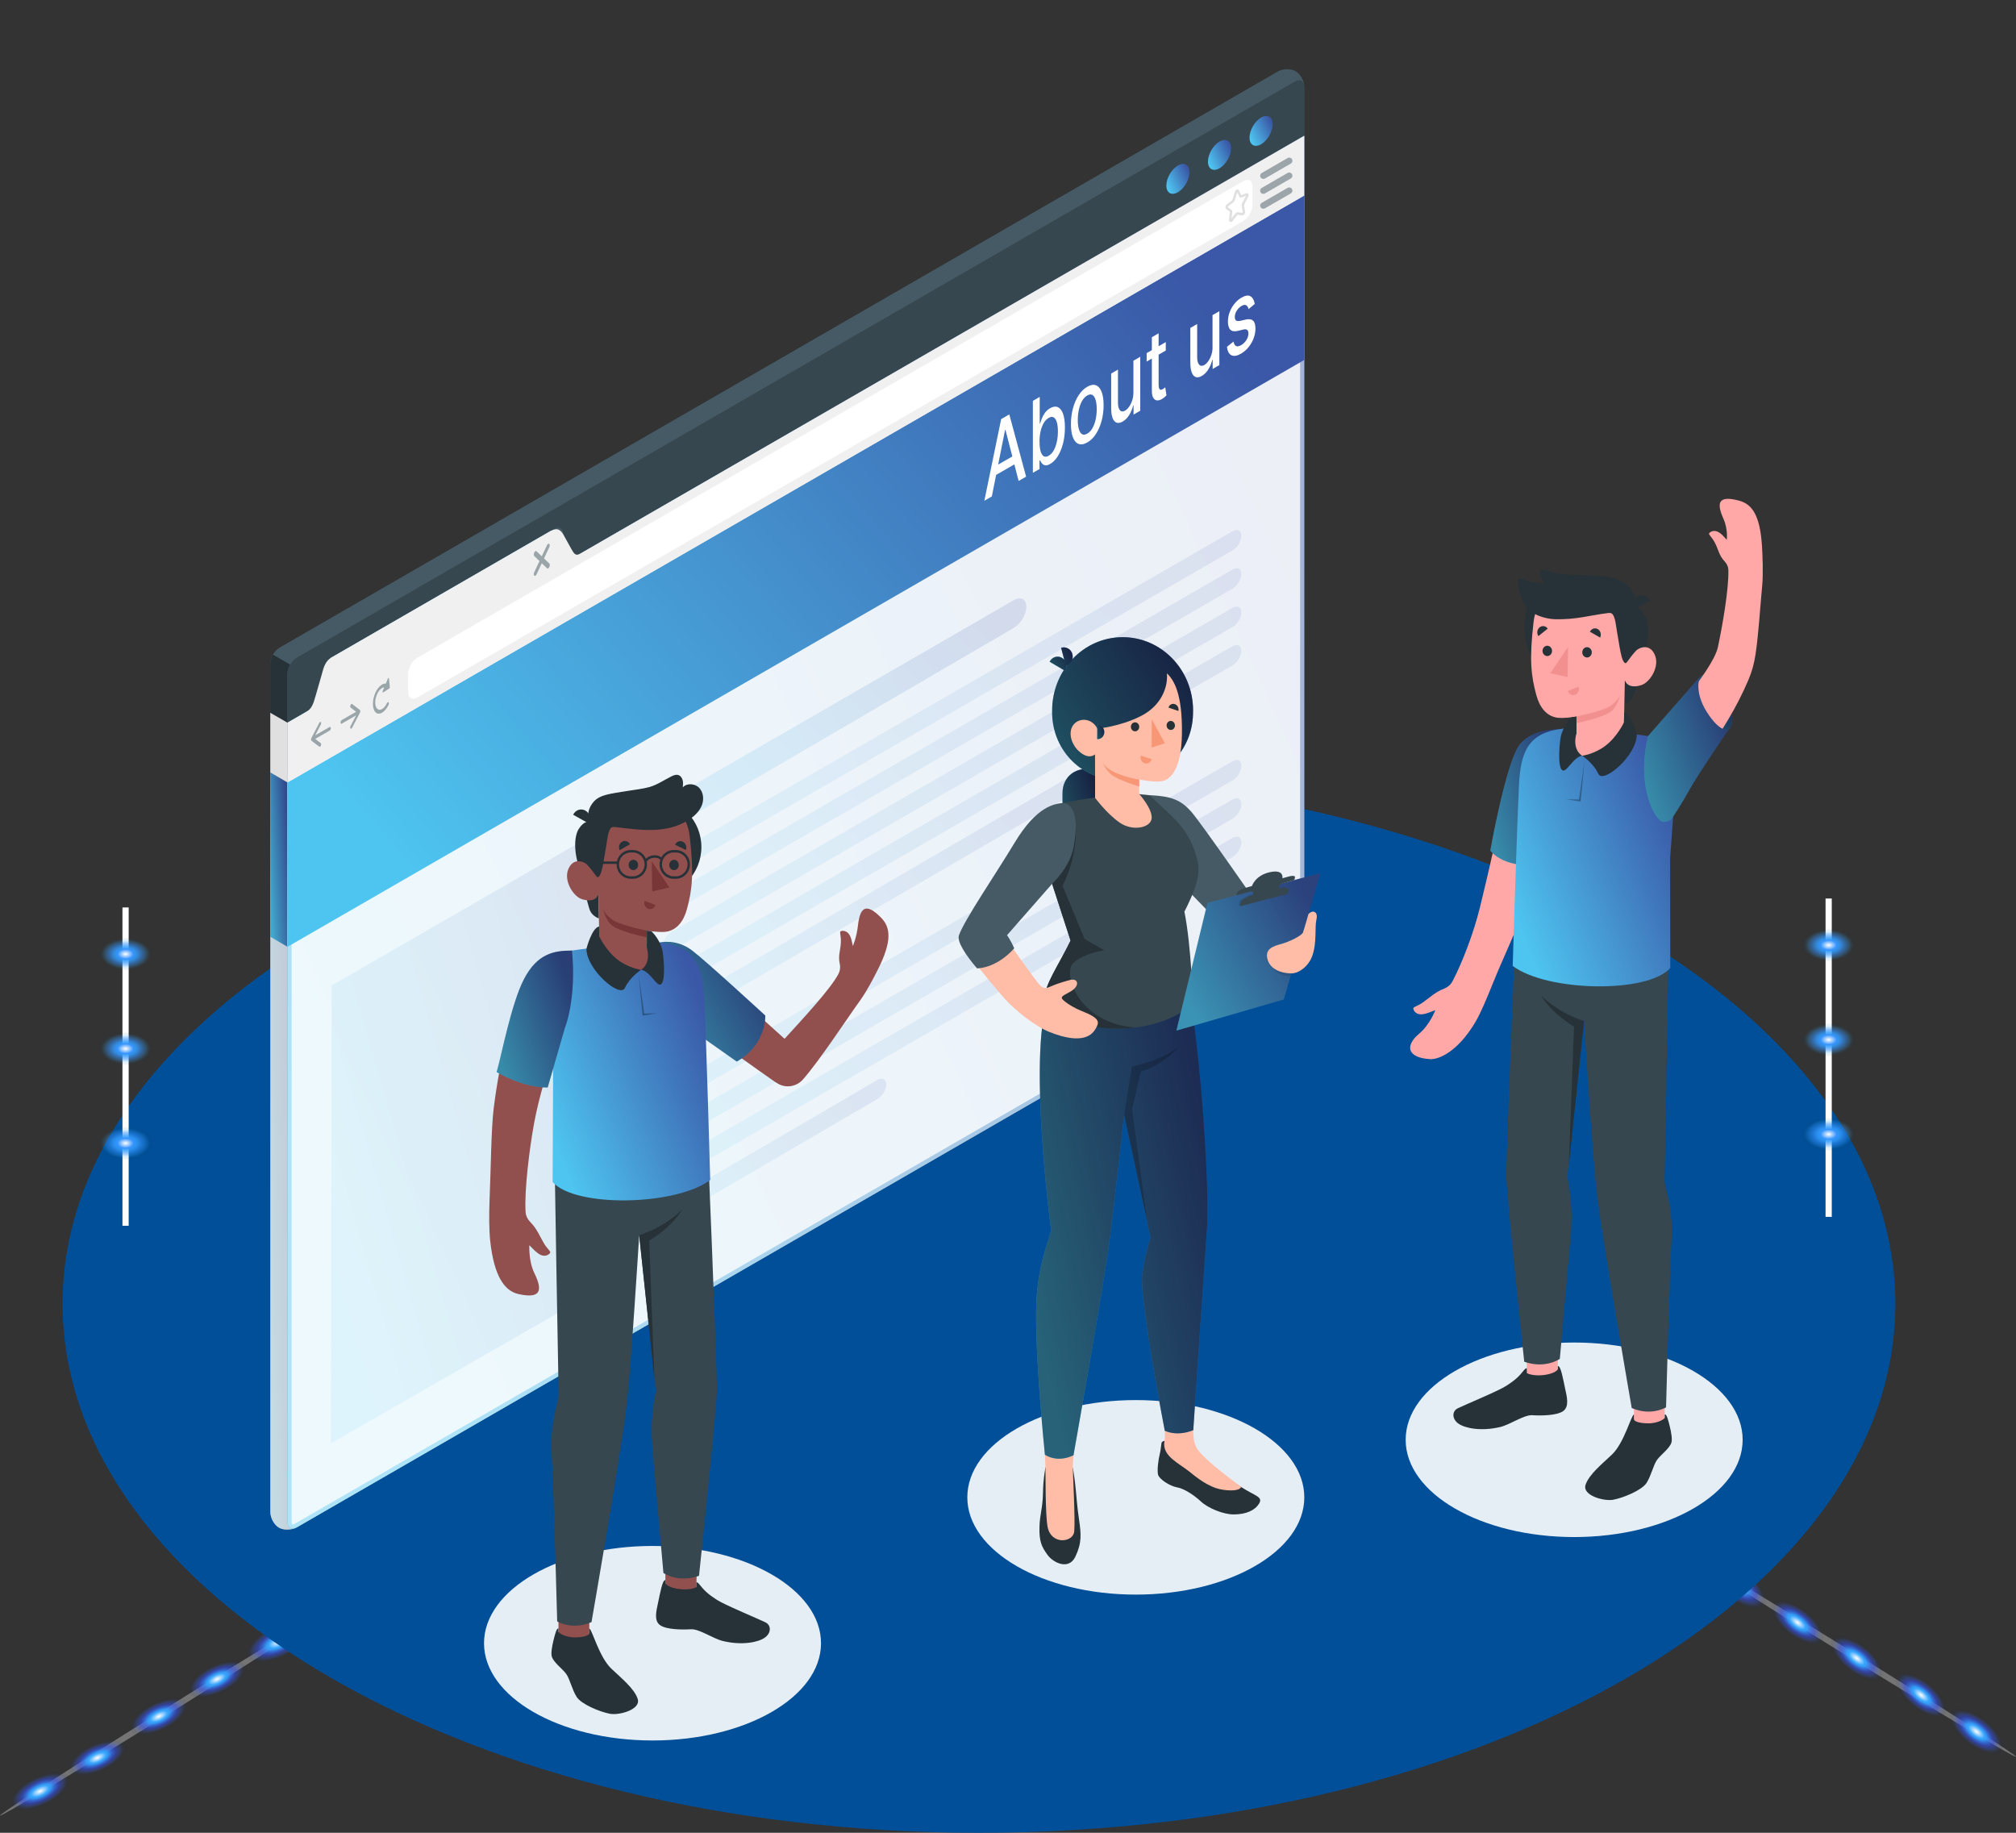 <svg width="451" height="410" viewBox="0 0 451 410" fill="none" xmlns="http://www.w3.org/2000/svg">
<rect x="0" y="0" width="451" height="410" fill="#333333" stroke="none"/>
<path opacity="0.32" d="M450.998 392.993C450.792 393.315 433.624 383.058 412.637 370.086C391.65 357.114 374.805 346.33 375.002 346.007C375.198 345.685 392.376 355.942 413.363 368.914C434.35 381.886 451.195 392.67 450.998 392.993Z" fill="white"/>
<path style="mix-blend-mode:screen" d="M386.333 356.934C382.742 354.13 380.764 350.656 381.935 349.169C383.105 347.681 386.947 348.76 390.539 351.564C394.13 354.368 396.108 357.842 394.937 359.329C393.766 360.817 389.925 359.738 386.333 356.934Z" fill="url(#paint0_radial_1293_974)"/>
<path style="mix-blend-mode:screen" d="M399.905 365.571C396.779 363.131 395.188 359.952 396.347 358.465C397.507 356.977 400.985 357.761 404.11 360.202C407.236 362.642 408.827 365.821 407.668 367.308C406.508 368.796 403.031 368.012 399.905 365.571Z" fill="url(#paint1_radial_1293_974)"/>
<path style="mix-blend-mode:screen" d="M413.147 373.559C410.01 371.107 408.419 367.928 409.578 366.441C410.737 364.954 414.215 365.737 417.352 368.189C420.489 370.641 422.08 373.82 420.921 375.307C419.762 376.794 416.284 376.011 413.147 373.559Z" fill="url(#paint2_radial_1293_974)"/>
<path style="mix-blend-mode:screen" d="M427.682 381.904C424.477 379.645 422.761 376.557 423.852 375.024C424.943 373.492 428.421 374.082 431.626 376.341C434.831 378.612 436.547 381.688 435.456 383.221C434.365 384.754 430.887 384.163 427.682 381.904Z" fill="url(#paint3_radial_1293_974)"/>
<path style="mix-blend-mode:screen" d="M439.934 389.971C436.706 387.451 435.024 384.204 436.183 382.717C437.342 381.23 440.9 382.081 444.128 384.601C447.356 387.122 449.038 390.369 447.878 391.856C446.719 393.343 443.162 392.492 439.934 389.971Z" fill="url(#paint4_radial_1293_974)"/>
<path opacity="0.32" d="M0.006 406.155C-0.192 405.828 16.604 394.972 37.525 381.894C58.446 368.816 75.572 358.484 75.774 358.803C75.976 359.122 59.176 369.986 38.255 383.064C17.333 396.142 0.208 406.474 0.006 406.155Z" fill="white"/>
<path style="mix-blend-mode:screen" d="M60.962 364.131C65.066 362.151 69.057 361.916 69.872 363.624C70.688 365.332 68.02 368.299 63.916 370.279C59.812 372.258 55.822 372.494 55.006 370.786C54.191 369.078 56.858 366.11 60.962 364.131Z" fill="url(#paint5_radial_1293_974)"/>
<path style="mix-blend-mode:screen" d="M47.209 372.473C50.781 370.75 54.336 370.73 55.157 372.428C55.977 374.126 53.735 376.898 50.163 378.62C46.591 380.343 43.036 380.363 42.216 378.665C41.395 376.967 43.637 374.195 47.209 372.473Z" fill="url(#paint6_radial_1293_974)"/>
<path style="mix-blend-mode:screen" d="M34.187 380.814C37.774 379.086 41.329 379.066 42.149 380.764C42.97 382.462 40.728 385.234 37.141 386.961C33.553 388.689 29.998 388.709 29.178 387.011C28.358 385.313 30.599 382.541 34.187 380.814Z" fill="url(#paint7_radial_1293_974)"/>
<path style="mix-blend-mode:screen" d="M20.269 390.158C23.713 388.284 27.242 388.112 28.133 389.769C29.024 391.426 26.956 394.283 23.511 396.157C20.057 398.026 16.538 398.204 15.647 396.547C14.755 394.89 16.824 392.033 20.269 390.158Z" fill="url(#paint8_radial_1293_974)"/>
<path style="mix-blend-mode:screen" d="M7.613 397.571C11.302 395.792 14.958 395.721 15.779 397.419C16.599 399.116 14.261 401.93 10.572 403.709C6.884 405.488 3.228 405.559 2.407 403.861C1.587 402.163 3.925 399.35 7.613 397.571Z" fill="url(#paint9_radial_1293_974)"/>
<path d="M219.005 410.003C332.225 410.003 424.009 357.023 424.009 291.669C424.009 226.316 332.225 173.336 219.005 173.336C105.784 173.336 14 226.316 14 291.669C14 357.023 105.784 410.003 219.005 410.003Z" fill="#014F98"/>
<path d="M254.093 356.719C274.911 356.719 291.787 346.977 291.787 334.961C291.787 322.944 274.911 313.203 254.093 313.203C233.275 313.203 216.398 322.944 216.398 334.961C216.398 346.977 233.275 356.719 254.093 356.719Z" fill="white" fill-opacity="0.9"/>
<path d="M352.155 343.844C372.973 343.844 389.849 334.102 389.849 322.086C389.849 310.069 372.973 300.328 352.155 300.328C331.337 300.328 314.461 310.069 314.461 322.086C314.461 334.102 331.337 343.844 352.155 343.844Z" fill="white" fill-opacity="0.9"/>
<path d="M145.975 389.351C166.793 389.351 183.67 379.61 183.67 367.594C183.67 355.577 166.793 345.836 145.975 345.836C125.158 345.836 108.281 355.577 108.281 367.594C108.281 379.61 125.158 389.351 145.975 389.351Z" fill="white" fill-opacity="0.9"/>
<path d="M62.396 341.747C61.33 341.136 60.465 339.57 60.465 338.258V148.459C60.465 147.147 61.385 145.554 62.514 144.898L285.856 16C286.995 15.344 288.771 15.308 289.837 15.927C290.903 16.537 291.768 18.104 291.768 19.415V209.215C291.768 210.526 290.848 212.12 289.718 212.776L66.386 341.683C65.247 342.339 63.471 342.375 62.405 341.756L62.396 341.747Z" fill="#455A64"/>
<path d="M65.986 341.859C65.986 341.859 65.932 341.886 65.904 341.886C65.841 341.923 65.768 341.941 65.704 341.959C65.659 341.977 65.613 341.995 65.549 342.005C65.467 342.032 65.367 342.059 65.267 342.068C65.212 342.086 65.139 342.105 65.076 342.105C64.984 342.123 64.866 342.141 64.766 342.15C63.919 342.241 63.035 342.114 62.406 341.74C61.331 341.121 60.484 339.564 60.484 338.261V172.797L64.338 175.028V340.484C64.338 341.413 64.802 341.95 65.476 341.95C65.567 341.95 65.659 341.941 65.749 341.913C65.768 341.913 65.777 341.913 65.795 341.904C65.859 341.895 65.932 341.877 65.996 341.85L65.986 341.859Z" fill="url(#paint10_linear_1293_974)"/>
<path opacity="0.81" d="M65.986 341.859C65.986 341.859 65.932 341.886 65.904 341.886C65.841 341.923 65.768 341.941 65.704 341.959C65.659 341.977 65.613 341.995 65.549 342.005C65.467 342.032 65.367 342.059 65.267 342.068C65.212 342.086 65.139 342.105 65.076 342.105C64.984 342.123 64.866 342.141 64.766 342.15C63.919 342.241 63.035 342.114 62.406 341.74C61.331 341.121 60.484 339.564 60.484 338.261V172.797L64.338 175.028V340.484C64.338 341.413 64.802 341.95 65.476 341.95C65.567 341.95 65.659 341.941 65.749 341.913C65.768 341.913 65.777 341.913 65.795 341.904C65.859 341.895 65.932 341.877 65.996 341.85L65.986 341.859Z" fill="#E0E0E0"/>
<path d="M64.327 175.036L60.465 172.805V209.553L64.327 211.803V175.036Z" fill="url(#paint11_linear_1293_974)"/>
<path opacity="0.15" d="M64.327 175.036L60.465 172.805V209.553L64.327 211.803V175.036Z" fill="black"/>
<path d="M64.921 148.669C64.547 149.306 64.319 150.035 64.319 150.691V175.026L60.457 172.795V148.468C60.457 148.386 60.457 148.305 60.466 148.223C60.484 148.05 60.512 147.876 60.548 147.713C60.648 147.284 60.831 146.838 61.058 146.438L64.912 148.669H64.921Z" fill="#263238"/>
<path d="M291.76 19.412V30.387L128.057 124.877C126.927 125.532 126.007 125.004 126.007 123.693V119.54C126.007 118.228 125.087 117.7 123.948 118.356L74.093 147.135C72.955 147.791 72.035 149.385 72.035 150.696V154.849C72.035 156.161 71.115 157.755 69.985 158.41L64.328 161.671V150.696C64.328 149.385 65.248 147.791 66.378 147.135L289.71 18.219C290.84 17.563 291.76 18.092 291.76 19.403V19.412Z" fill="#37474F"/>
<path d="M291.769 209.207C291.769 210.518 290.849 212.112 289.71 212.768L66.378 341.675C65.248 342.331 64.328 341.802 64.328 340.491V161.675L69.985 158.414C71.115 157.759 72.955 147.795 74.093 147.139L123.11 118.842C124.249 118.187 126.927 125.545 128.057 124.89L291.76 30.391V209.207H291.769Z" fill="url(#paint12_linear_1293_974)"/>
<path opacity="0.9" d="M291.769 209.207C291.769 210.518 290.849 212.112 289.71 212.768L66.378 341.675C65.248 342.331 64.328 341.802 64.328 340.491V161.675L69.985 158.414C71.115 157.759 72.955 147.795 74.093 147.139L123.11 118.842C124.249 118.187 126.927 125.545 128.057 124.89L291.76 30.391V209.207H291.769Z" fill="white"/>
<g opacity="0.4">
<path d="M290.849 31.966V209.207C290.858 210.19 290.111 211.484 289.255 211.975L65.922 340.882C65.676 341.028 65.521 341.037 65.467 341.037C65.248 341.037 65.239 340.573 65.239 340.482V162.194L70.441 159.188C71.251 158.724 71.761 157.13 72.909 153.032C73.428 151.192 74.203 148.423 74.622 147.877L123.238 119.817C123.657 120.29 124.367 121.529 124.805 122.312C126.116 124.626 126.854 125.828 127.911 125.828C128.12 125.828 128.339 125.773 128.521 125.664L290.849 31.966ZM291.76 30.391L128.057 124.881C128.011 124.908 127.957 124.926 127.902 124.926C126.754 124.926 124.422 118.797 123.265 118.797C123.211 118.797 123.156 118.806 123.11 118.842L74.093 147.139C72.955 147.795 71.115 157.759 69.985 158.414L64.328 161.675V340.491C64.328 341.42 64.793 341.957 65.467 341.957C65.74 341.957 66.05 341.866 66.378 341.675L289.71 212.768C290.849 212.112 291.769 210.518 291.769 209.207V43.751L291.76 30.391Z" fill="url(#paint13_linear_1293_974)"/>
</g>
<path d="M64.328 175.034V211.801L291.76 80.535V43.75L64.328 175.034Z" fill="url(#paint14_linear_1293_974)"/>
<path d="M291.76 30.391V43.751L64.328 175.035V161.675L68.555 159.225C69.684 158.569 70.067 157.576 70.604 155.664L72.035 150.691C72.49 148.961 72.955 147.786 74.093 147.13L123.11 118.833C124.249 118.178 125.142 118.105 126.007 119.535L127.765 122.722C128.412 123.833 128.731 124.489 129.86 123.833L291.76 30.391Z" fill="#F0F0F0"/>
<path d="M282.122 26.3C283.552 25.471 284.709 26.145 284.709 27.794C284.709 29.442 283.552 31.446 282.122 32.275C280.692 33.094 279.535 32.429 279.535 30.781C279.535 29.133 280.692 27.129 282.122 26.3Z" fill="url(#paint15_linear_1293_974)"/>
<path d="M272.821 31.667C274.252 30.838 275.408 31.512 275.408 33.161C275.408 34.809 274.252 36.813 272.821 37.642C271.391 38.462 270.234 37.797 270.234 36.148C270.234 34.5 271.391 32.496 272.821 31.667Z" fill="url(#paint16_linear_1293_974)"/>
<path d="M263.513 37.027C264.943 36.198 266.1 36.872 266.1 38.52C266.1 40.169 264.943 42.172 263.513 43.001C262.083 43.83 260.926 43.156 260.926 41.508C260.926 39.859 262.083 37.855 263.513 37.027Z" fill="url(#paint17_linear_1293_974)"/>
<path opacity="0.5" d="M73.749 162.626L70.524 164.484L71.754 162.116C71.863 161.907 71.872 161.652 71.781 161.543C71.69 161.433 71.526 161.506 71.417 161.716L69.668 165.085C69.668 165.085 69.668 165.085 69.668 165.095C69.65 165.131 69.632 165.177 69.622 165.222C69.622 165.24 69.613 165.249 69.604 165.268C69.586 165.322 69.586 165.386 69.586 165.441C69.586 165.495 69.586 165.55 69.604 165.586C69.604 165.595 69.613 165.605 69.622 165.614C69.632 165.641 69.65 165.668 69.668 165.687L71.417 167.034C71.462 167.071 71.526 167.071 71.59 167.034C71.663 166.989 71.736 166.907 71.781 166.789C71.872 166.57 71.863 166.324 71.754 166.242L70.524 165.295L73.749 163.437C73.895 163.355 74.004 163.109 74.004 162.891C74.004 162.672 73.885 162.563 73.749 162.645V162.626Z" fill="#455A64"/>
<path opacity="0.5" d="M76.443 161.086L79.667 159.228L78.438 158.28C78.328 158.199 78.319 157.953 78.41 157.734C78.501 157.515 78.665 157.406 78.775 157.488L80.523 158.836C80.542 158.854 80.56 158.882 80.569 158.909C80.569 158.909 80.578 158.927 80.587 158.936C80.606 158.982 80.606 159.027 80.606 159.082C80.606 159.137 80.606 159.2 80.587 159.255C80.587 159.273 80.578 159.282 80.569 159.291C80.56 159.337 80.542 159.373 80.523 159.419C80.523 159.419 80.523 159.419 80.523 159.428L78.775 162.798C78.729 162.889 78.665 162.962 78.602 162.998C78.529 163.044 78.456 163.035 78.41 162.971C78.319 162.862 78.328 162.597 78.438 162.397L79.667 160.029L76.443 161.887C76.297 161.969 76.188 161.86 76.188 161.641C76.188 161.423 76.306 161.177 76.443 161.095V161.086Z" fill="#455A64"/>
<path opacity="0.5" d="M87.029 151.796C87.011 151.605 86.838 151.623 86.756 151.841L86.309 152.925C85.553 152.843 84.642 153.581 84.023 154.883C83.222 156.577 83.222 158.572 84.023 159.346C84.424 159.729 84.943 159.738 85.472 159.428C86 159.127 86.519 158.517 86.92 157.67C87.02 157.452 87.02 157.206 86.92 157.106C86.82 157.005 86.656 157.106 86.555 157.315C85.963 158.572 84.989 159.137 84.388 158.563C83.795 157.989 83.795 156.495 84.388 155.229C84.816 154.328 85.426 153.8 85.954 153.763L85.617 154.574C85.535 154.783 85.617 154.984 85.745 154.892L87.056 154.036C87.148 153.973 87.22 153.809 87.202 153.672L87.011 151.787L87.029 151.796Z" fill="#455A64"/>
<path opacity="0.5" d="M121.698 124.931L122.873 122.445C123.009 122.153 123.009 121.807 122.873 121.67C122.736 121.534 122.508 121.67 122.372 121.962L121.197 124.448L120.021 123.319C119.885 123.182 119.657 123.319 119.52 123.61C119.384 123.902 119.384 124.248 119.52 124.384L120.696 125.514L119.52 128C119.384 128.292 119.384 128.638 119.52 128.774C119.593 128.838 119.684 128.838 119.776 128.792C119.867 128.738 119.958 128.638 120.031 128.483L121.206 125.996L122.381 127.126C122.454 127.19 122.545 127.19 122.636 127.144C122.727 127.089 122.818 126.989 122.891 126.834C123.028 126.543 123.028 126.197 122.891 126.06L121.716 124.931H121.698Z" fill="#455A64"/>
<path d="M91.31 154.85V150.697C91.31 149.385 92.23 147.792 93.369 147.136L278.141 40.524C279.28 39.868 280.2 40.396 280.2 41.708V45.861C280.2 47.172 279.28 48.766 278.141 49.422L93.359 156.034C92.221 156.69 91.301 156.161 91.301 154.85H91.31Z" fill="white"/>
<path d="M275.344 49.662C275.29 49.662 275.235 49.653 275.189 49.635C275.044 49.571 274.898 49.398 274.934 49.106L275.144 47.385C275.144 47.385 275.144 47.376 275.144 47.367L274.315 46.766C274.197 46.684 274.133 46.547 274.133 46.374C274.133 46.128 274.251 45.864 274.443 45.727L275.645 44.798C275.645 44.798 275.709 44.726 275.727 44.662L276.264 42.895C276.355 42.603 276.565 42.394 276.802 42.385C276.966 42.367 277.121 42.467 277.194 42.622L277.676 43.66L278.769 43.241C278.933 43.177 279.106 43.214 279.216 43.341C279.371 43.514 279.371 43.806 279.234 44.079L278.36 45.718C278.323 45.782 278.314 45.837 278.323 45.873L278.533 47.358C278.569 47.622 278.442 47.877 278.296 48.023C278.177 48.141 278.032 48.205 277.886 48.186L276.811 48.05L275.763 49.452C275.627 49.625 275.481 49.68 275.353 49.68L275.344 49.662ZM274.67 46.356L275.499 46.957C275.636 47.057 275.7 47.239 275.672 47.449L275.499 48.87L276.401 47.722C276.529 47.558 276.693 47.476 276.866 47.494L277.95 47.631C277.95 47.631 277.995 47.485 277.986 47.412L277.777 45.928C277.758 45.773 277.795 45.6 277.877 45.445L278.751 43.806L277.749 44.188C277.54 44.27 277.321 44.188 277.23 43.979L276.784 43.023C276.784 43.023 276.784 43.032 276.784 43.041L276.246 44.807C276.192 44.971 276.1 45.126 275.973 45.217L274.77 46.146C274.716 46.192 274.679 46.292 274.679 46.347L274.67 46.356Z" fill="#E0E0E0"/>
<g opacity="0.5">
<path d="M282.623 40.027C282.377 40.027 282.14 39.9 282.004 39.672C281.803 39.335 281.922 38.898 282.268 38.698L288.052 35.355C288.398 35.155 288.827 35.273 289.027 35.619C289.227 35.956 289.109 36.394 288.763 36.594L282.978 39.936C282.869 40 282.742 40.027 282.623 40.027Z" fill="#455A64"/>
<path d="M282.623 43.363C282.377 43.363 282.14 43.236 282.004 43.008C281.803 42.671 281.922 42.234 282.268 42.034L288.052 38.691C288.398 38.491 288.827 38.609 289.027 38.955C289.227 39.292 289.109 39.73 288.763 39.93L282.978 43.272C282.869 43.336 282.742 43.363 282.623 43.363Z" fill="#455A64"/>
<path d="M282.623 46.699C282.377 46.699 282.14 46.572 282.004 46.344C281.803 46.007 281.922 45.57 282.268 45.37L288.052 42.027C288.398 41.827 288.827 41.945 289.027 42.291C289.227 42.628 289.109 43.065 288.763 43.266L282.978 46.608C282.869 46.672 282.742 46.699 282.623 46.699Z" fill="#455A64"/>
</g>
<path d="M64.327 161.675V175.036L60.465 172.805V159.453L64.327 161.675Z" fill="#E0E0E0"/>
<path d="M221.883 111.055L220.207 112.02L223.969 93.76L225.791 92.703L229.553 106.628L227.877 107.594L224.926 96.127L224.844 96.173L221.883 111.055ZM222.166 104.588L227.595 101.455V103.495L222.166 106.628V104.588Z" fill="white"/>
<path d="M231.064 105.765V89.672L232.594 88.789V94.773L232.685 94.718C232.776 94.418 232.904 94.053 233.068 93.625C233.232 93.197 233.469 92.778 233.76 92.359C234.061 91.94 234.443 91.585 234.935 91.312C235.564 90.948 236.138 90.866 236.63 91.075C237.131 91.284 237.513 91.767 237.805 92.532C238.087 93.297 238.233 94.326 238.233 95.638C238.233 96.949 238.087 98.142 237.805 99.235C237.522 100.328 237.131 101.266 236.639 102.05C236.147 102.833 235.582 103.407 234.944 103.78C234.471 104.053 234.079 104.153 233.778 104.08C233.478 104.008 233.241 103.853 233.068 103.625C232.895 103.397 232.767 103.179 232.676 102.969L232.549 103.042V104.918L231.055 105.774L231.064 105.765ZM232.558 98.871C232.558 99.718 232.64 100.419 232.795 100.966C232.959 101.512 233.186 101.876 233.487 102.059C233.787 102.241 234.161 102.204 234.598 101.958C235.054 101.694 235.436 101.285 235.737 100.738C236.047 100.183 236.274 99.545 236.429 98.807C236.584 98.07 236.666 97.305 236.666 96.494C236.666 95.683 236.584 95.028 236.429 94.481C236.274 93.935 236.047 93.57 235.737 93.379C235.427 93.188 235.045 93.224 234.589 93.498C234.143 93.753 233.769 94.144 233.469 94.672C233.168 95.201 232.931 95.82 232.776 96.54C232.621 97.259 232.539 98.033 232.539 98.871H232.558Z" fill="white"/>
<path d="M243.235 98.977C242.497 99.405 241.859 99.514 241.313 99.314C240.766 99.114 240.338 98.631 240.037 97.875C239.737 97.119 239.582 96.117 239.582 94.87C239.582 93.622 239.737 92.438 240.037 91.327C240.338 90.216 240.766 89.241 241.313 88.403C241.859 87.565 242.506 86.937 243.235 86.518C243.964 86.099 244.61 85.981 245.157 86.181C245.703 86.381 246.132 86.864 246.432 87.629C246.733 88.394 246.888 89.396 246.888 90.653C246.888 91.91 246.733 93.075 246.432 94.186C246.132 95.297 245.703 96.263 245.157 97.101C244.61 97.939 243.964 98.567 243.235 98.986V98.977ZM243.235 97.001C243.709 96.727 244.109 96.299 244.419 95.735C244.729 95.17 244.966 94.514 245.12 93.786C245.275 93.057 245.348 92.301 245.348 91.527C245.348 90.753 245.275 90.088 245.12 89.532C244.966 88.977 244.738 88.585 244.419 88.376C244.1 88.166 243.709 88.194 243.235 88.467C242.752 88.74 242.36 89.168 242.042 89.742C241.723 90.316 241.495 90.972 241.34 91.709C241.185 92.447 241.112 93.194 241.112 93.968C241.112 94.742 241.185 95.407 241.34 95.962C241.495 96.518 241.723 96.9 242.042 97.11C242.351 97.319 242.752 97.283 243.235 97.001Z" fill="white"/>
<path d="M253.556 87.763V80.696L255.086 79.812V91.88L253.583 92.745V90.659L253.501 90.705C253.319 91.452 253.036 92.153 252.636 92.809C252.235 93.465 251.743 93.966 251.16 94.302C250.659 94.594 250.213 94.676 249.821 94.558C249.438 94.439 249.129 94.102 248.91 93.556C248.691 93.009 248.582 92.235 248.582 91.242V83.565L250.103 82.681V90.077C250.103 90.896 250.249 91.47 250.55 91.789C250.841 92.108 251.233 92.126 251.707 91.853C251.989 91.689 252.28 91.415 252.563 91.024C252.845 90.641 253.082 90.168 253.273 89.612C253.465 89.057 253.556 88.437 253.556 87.754V87.763Z" fill="white"/>
<path d="M260.797 76.53V78.415L256.516 80.883V78.998L260.797 76.53ZM257.663 75.446L259.194 74.562V85.983C259.194 86.439 259.239 86.757 259.33 86.93C259.421 87.103 259.531 87.195 259.677 87.195C259.822 87.195 259.968 87.149 260.141 87.049C260.26 86.976 260.369 86.903 260.46 86.821C260.551 86.739 260.624 86.675 260.679 86.639L260.952 88.424C260.861 88.524 260.733 88.652 260.569 88.807C260.405 88.961 260.205 89.107 259.959 89.253C259.558 89.499 259.185 89.599 258.839 89.572C258.492 89.544 258.21 89.344 258 88.989C257.791 88.633 257.682 88.087 257.682 87.359V75.455L257.663 75.446Z" fill="white"/>
<path d="M271.254 77.56V70.493L272.784 69.609V81.677L271.281 82.542V80.456L271.199 80.502C271.017 81.249 270.734 81.95 270.334 82.606C269.933 83.261 269.441 83.762 268.858 84.099C268.357 84.391 267.911 84.473 267.528 84.354C267.145 84.236 266.836 83.899 266.617 83.353C266.398 82.806 266.289 82.032 266.289 81.039V73.362L267.819 72.478V79.874C267.819 80.693 267.965 81.267 268.266 81.586C268.566 81.904 268.949 81.923 269.423 81.649C269.705 81.486 269.997 81.212 270.279 80.821C270.561 80.438 270.798 79.965 270.989 79.409C271.181 78.853 271.272 78.234 271.263 77.551L271.254 77.56Z" fill="white"/>
<path d="M280.711 67.976L279.327 69.151C279.272 68.914 279.181 68.705 279.053 68.532C278.926 68.359 278.762 68.249 278.552 68.213C278.343 68.177 278.079 68.249 277.76 68.431C277.332 68.677 276.967 69.042 276.676 69.497C276.384 69.962 276.239 70.426 276.239 70.891C276.239 71.291 276.339 71.564 276.53 71.701C276.721 71.838 277.04 71.856 277.468 71.765L278.716 71.483C279.436 71.319 279.973 71.41 280.329 71.737C280.684 72.065 280.857 72.657 280.857 73.513C280.857 74.233 280.72 74.962 280.447 75.681C280.174 76.4 279.8 77.056 279.317 77.657C278.835 78.258 278.279 78.732 277.651 79.105C276.776 79.615 276.056 79.734 275.501 79.479C274.945 79.224 274.608 78.595 274.48 77.594L275.956 76.4C276.047 76.938 276.239 77.275 276.521 77.412C276.803 77.548 277.177 77.484 277.641 77.22C278.142 76.929 278.543 76.537 278.844 76.045C279.144 75.553 279.29 75.071 279.29 74.606C279.29 74.224 279.199 73.96 279.017 73.814C278.835 73.659 278.552 73.632 278.179 73.714L276.849 74.033C276.12 74.197 275.574 74.105 275.227 73.741C274.881 73.386 274.699 72.776 274.699 71.91C274.699 71.2 274.827 70.499 275.091 69.816C275.355 69.133 275.71 68.504 276.166 67.94C276.621 67.375 277.14 66.92 277.732 66.583C278.58 66.091 279.245 65.991 279.737 66.273C280.219 66.555 280.547 67.12 280.702 67.976H280.711Z" fill="white"/>
<path opacity="0.1" d="M74.194 220.468L137.094 184.156V286.679L74.012 322.881L74.194 220.468Z" fill="url(#paint18_linear_1293_974)"/>
<path opacity="0.15" d="M150.959 178.038L226.84 134.24C228.361 133.357 229.6 134.031 229.6 135.734C229.6 137.437 228.37 139.541 226.849 140.424L150.95 184.723C149.429 185.607 148.199 184.905 148.199 183.138V182.82C148.199 181.062 149.438 178.922 150.959 178.038Z" fill="url(#paint19_linear_1293_974)"/>
<path opacity="0.1" d="M150.166 191.317L275.728 118.839C276.821 118.211 277.705 118.657 277.696 119.841C277.696 121.025 276.812 122.491 275.719 123.12L150.156 195.597C149.063 196.226 148.18 195.779 148.18 194.595C148.18 193.411 149.063 191.954 150.156 191.317H150.166Z" fill="url(#paint20_linear_1293_974)"/>
<path opacity="0.1" d="M150.166 199.887L275.728 127.41C276.821 126.781 277.705 127.228 277.696 128.411C277.696 129.595 276.812 131.062 275.719 131.69L150.156 204.167C149.063 204.796 148.18 204.35 148.18 203.166C148.18 201.982 149.063 200.524 150.156 199.887H150.166Z" fill="url(#paint21_linear_1293_974)"/>
<path opacity="0.1" d="M150.166 208.465L275.728 135.988C276.821 135.359 277.705 135.806 277.696 136.99C277.696 138.174 276.812 139.631 275.719 140.268L150.156 212.746C149.063 213.374 148.18 212.928 148.18 211.744C148.18 210.56 149.063 209.103 150.156 208.465H150.166Z" fill="url(#paint22_linear_1293_974)"/>
<path opacity="0.1" d="M150.166 217.043L275.728 144.566C276.821 143.937 277.705 144.384 277.696 145.568C277.696 146.752 276.812 148.218 275.719 148.846L150.156 221.324C149.063 221.952 148.18 221.506 148.18 220.322C148.18 219.138 149.063 217.681 150.156 217.043H150.166Z" fill="url(#paint23_linear_1293_974)"/>
<path opacity="0.1" d="M150.166 225.619L237.77 174.644C238.863 174.016 239.737 174.462 239.737 175.646C239.737 176.83 238.854 178.287 237.76 178.925L150.156 229.899C149.063 230.527 148.18 230.081 148.18 228.897C148.18 227.713 149.063 226.256 150.156 225.619H150.166Z" fill="url(#paint24_linear_1293_974)"/>
<path opacity="0.1" d="M150.166 242.778L275.728 170.3C276.821 169.672 277.705 170.118 277.696 171.302C277.696 172.486 276.812 173.952 275.719 174.581L150.156 247.058C149.063 247.686 148.18 247.24 148.18 246.056C148.18 244.872 149.063 243.415 150.156 242.778H150.166Z" fill="url(#paint25_linear_1293_974)"/>
<path opacity="0.1" d="M150.166 251.34L275.728 178.863C276.821 178.234 277.705 178.681 277.696 179.865C277.696 181.049 276.812 182.515 275.719 183.143L150.156 255.621C149.063 256.249 148.18 255.803 148.18 254.619C148.18 253.435 149.063 251.978 150.156 251.34H150.166Z" fill="url(#paint26_linear_1293_974)"/>
<path opacity="0.1" d="M150.166 259.926L275.728 187.449C276.821 186.82 277.705 187.267 277.696 188.451C277.696 189.635 276.812 191.092 275.719 191.729L150.156 264.206C149.063 264.835 148.18 264.389 148.18 263.205C148.18 262.021 149.063 260.563 150.156 259.926H150.166Z" fill="url(#paint27_linear_1293_974)"/>
<path opacity="0.1" d="M150.166 268.503L196.295 241.582C197.388 240.953 198.263 241.399 198.263 242.583C198.263 243.767 197.379 245.225 196.286 245.862L150.156 272.784C149.063 273.412 148.18 272.966 148.18 271.782C148.18 270.598 149.063 269.141 150.156 268.503H150.166Z" fill="url(#paint28_linear_1293_974)"/>
<path d="M340.657 203.784C347.335 182.126 353.829 167.855 347.207 163.438C341.04 164.576 338.28 167.627 336.968 175.751C335.593 184.275 332.741 196.142 331.074 203C329.744 208.474 327.148 215.35 324.926 219.539C324.534 220.277 323.869 220.842 323.104 221.142C321.045 221.944 320.061 223 318.385 224.193C317.073 225.131 316.108 225.241 316.163 225.632C316.235 226.142 316.837 227.053 318.221 226.898C318.923 226.825 319.888 226.461 321.091 225.978C321.091 225.978 319.879 229.239 317.493 231.224C314.268 233.92 314.751 236.625 319.943 236.935C321.801 237.044 326.119 235.35 330.109 228.547C331.257 226.589 332.596 223.374 333.671 220.705C336.467 213.738 339.318 208.11 340.648 203.774L340.657 203.784Z" fill="#FFA8A7"/>
<path d="M348.392 163.184C348.392 163.184 343.255 162.92 340.148 166.345C337.042 169.769 333.398 190.288 333.398 190.288C333.398 190.288 336.805 194.969 345.796 193.057L348.392 163.184Z" fill="url(#paint29_linear_1293_974)"/>
<path opacity="0.3" d="M348.392 163.184C348.392 163.184 343.255 162.92 340.148 166.345C337.042 169.769 333.398 190.288 333.398 190.288C333.398 190.288 336.805 194.969 345.796 193.057L348.392 163.184Z" fill="black"/>
<path d="M372.419 308.688H365.523V320.983H372.419V308.688Z" fill="#FFA8A7"/>
<path d="M348.508 308.03L341.612 308.276L341.266 295.262L348.508 295.016V308.03Z" fill="#FFA8A7"/>
<path d="M373.397 202.23C373.397 209.088 372.386 264.28 372.386 264.28C372.55 266.256 374.326 269.89 373.934 277.467C373.415 287.768 372.714 314.826 372.714 314.826C372.714 314.826 369.361 316.866 365.034 314.981C365.034 314.981 358.512 277.504 357.273 267.303C356.198 258.396 354.367 228.414 354.367 228.414L350.633 263.278C350.633 263.278 351.908 268.587 351.489 274.689C351.17 279.407 348.947 303.988 348.947 303.988C348.947 303.988 345.704 306.283 340.986 304.626C340.986 304.626 337.06 267.604 336.987 263.278C336.896 258.341 339.282 202.148 339.282 202.148L373.406 202.221L373.397 202.23Z" fill="#37474F"/>
<path d="M365.527 317.442V316.413C364.871 316.714 363.331 322.807 360.599 325.402C358.421 327.47 355.452 329.856 354.705 332.16C353.921 334.555 358.84 335.876 360.872 335.503C363.231 335.065 367.33 333.335 368.351 331.732C369.38 330.129 369.863 327.761 370.692 326.586C371.53 325.411 373.452 324.1 373.907 322.734C374.153 321.987 373.862 320.348 373.516 318.963C373.197 317.697 372.851 316.295 372.432 316.413C372.432 316.568 372.432 317.196 372.432 317.196C371.931 317.77 370.546 318.344 368.979 318.408C367.968 318.444 365.518 318.244 365.527 317.442Z" fill="#263238"/>
<path d="M341.54 306.063C341.185 306.072 340.893 306.6 340.101 307.492C339.144 308.567 337.587 309.733 336.047 310.534C333.46 311.882 328.441 313.95 326.173 315.015C324.752 315.68 324.815 317.465 326.291 318.485C327.758 319.505 331.301 320.234 335.555 319.241C337.869 318.704 340.893 316.472 342.797 316.591C344.71 316.709 348.281 316.682 349.693 315.671C351.105 314.66 350.54 312.502 350.139 310.644C349.702 308.613 349.165 305.461 348.518 305.598V306.299C347.689 307.611 343.407 308.139 341.586 307.174L341.549 306.063H341.54Z" fill="#263238"/>
<path d="M354.367 228.425C354.367 228.425 348.856 226.804 344.766 222.688C344.766 222.688 346.615 226.303 352.126 229.664L350.951 260.793L354.367 228.416V228.425Z" fill="#263238"/>
<path d="M369.806 164.827C369.806 164.827 375.208 165.318 374.816 175.601L373.623 191.976L373.659 216.548C368.585 222.295 346.104 221.876 338.406 216.083C338.406 216.083 339.281 187.003 339.8 175.81C340.173 167.85 342.004 163.852 349.82 162.969L359.44 163.388L369.806 164.808V164.827Z" fill="url(#paint30_linear_1293_974)"/>
<path opacity="0.3" d="M354.477 170.219L353.238 178.853L350.359 178.798L353.611 179.308L354.477 170.219Z" fill="black"/>
<path d="M361.67 141.653C361.67 147.555 357.07 152.345 351.404 152.345C345.738 152.345 341.393 147.555 341.138 141.653C340.682 131.207 345.738 130.961 351.404 130.961C357.07 130.961 361.67 135.751 361.67 141.653Z" fill="#263238"/>
<path d="M367.52 146.953C367.52 146.953 365.944 154.658 365.315 155.924C364.687 157.19 363.375 157.554 363.375 157.554L363.484 152.135L367.52 146.962V146.953Z" fill="#263238"/>
<path d="M365.544 135.914C365.544 135.914 366.673 135.631 367.876 137.507C368.905 139.11 369.142 142.726 367.52 146.952L364.551 147.307L365.544 135.914Z" fill="#263238"/>
<path d="M363.667 147.318C364.259 147.692 365.107 146.499 365.845 145.697C366.582 144.896 368.969 143.803 370.171 146.426C371.392 149.094 369.115 152.628 367.229 153.247C363.977 154.313 363.494 152.136 363.494 152.136L363.248 164.34C358.931 171.007 349.165 170.77 352.682 164.021V160.306C352.682 160.306 349.748 160.77 348.309 160.542C345.922 160.16 344.419 158.193 343.691 155.497C342.525 151.171 342.087 147.674 343.071 139.167C344.155 129.841 354.567 129.741 360.197 133.429C365.817 137.118 363.676 147.309 363.676 147.309L363.667 147.318Z" fill="#FFA8A7"/>
<path d="M363.294 161.6C363.294 161.6 361.773 164.879 359.067 166.891C356.58 168.74 353.957 169.059 353.957 169.059C353.957 169.059 356.489 170.735 357.564 173.103C358.639 175.48 366.227 168.94 366.163 164.314C366.163 164.314 364.97 159.66 363.34 159.359L363.294 161.591V161.6Z" fill="#263238"/>
<path d="M353.965 169.067C353.965 169.067 351.624 167.902 352.672 164.013V160.297L351.651 160.433C350.85 161.153 349.593 162.847 349.183 164.705C348.946 165.77 348.372 171.153 349.401 172.228C350.34 173.202 351.861 169.35 353.956 169.058L353.965 169.067Z" fill="#263238"/>
<path d="M359.677 137.145C359.951 137.108 360.233 137.09 360.479 137.199C361.363 137.6 361.554 140.341 361.709 141.134C362.228 143.802 362.665 148.329 363.667 148.356C363.968 148.356 365.106 146.398 365.844 145.697C366.874 144.722 365.544 135.924 365.544 135.924C365.544 135.924 366.527 133.739 364.551 131.471C362.702 129.358 359.805 128.884 357.154 128.739C354.03 128.565 350.86 128.802 347.781 128.119C346.806 127.901 345.84 127.591 344.847 127.491C344.756 127.482 344.656 127.473 344.583 127.536C344.483 127.618 344.501 127.773 344.519 127.901C344.711 128.821 345.039 129.713 345.494 130.542C343.663 130.396 341.85 130.041 340.092 129.476C339.992 129.44 339.883 129.412 339.783 129.44C339.573 129.504 339.537 129.777 339.555 129.995C339.682 132.208 340.73 135.533 342.525 136.835C343.927 137.855 346.123 138.474 347.853 138.52C352.681 138.647 355.678 137.627 359.677 137.154V137.145Z" fill="#263238"/>
<path d="M365.544 136.376L369.142 134.363C368.632 133.289 367.411 132.87 366.419 133.425C365.426 133.981 365.034 135.301 365.544 136.376Z" fill="#263238"/>
<path d="M352.68 160.293C352.68 160.293 358.018 159.173 359.876 158.144C361.124 157.452 362.153 156.259 362.454 155.484C362.454 155.484 362.108 157.133 360.987 158.617C359.621 160.43 352.68 161.769 352.68 161.769V160.293Z" fill="#F28F8F"/>
<path d="M353.969 145.93C353.969 146.568 354.452 147.087 355.035 147.087C355.627 147.087 356.1 146.568 356.1 145.93C356.1 145.293 355.618 144.773 355.035 144.773C354.442 144.773 353.969 145.293 353.969 145.93Z" fill="#263238"/>
<path d="M355.68 141.317L357.966 142.629C358.303 141.946 358.066 141.099 357.438 140.734C356.809 140.37 356.017 140.634 355.68 141.317Z" fill="#263238"/>
<path d="M353.164 153.617L350.723 154.573C350.969 155.302 351.706 155.675 352.381 155.411C353.055 155.147 353.401 154.346 353.164 153.617Z" fill="#F28F8F"/>
<path d="M344.156 142.302L346.242 140.626C345.814 140.007 345.004 139.88 344.43 140.335C343.856 140.799 343.728 141.674 344.156 142.293V142.302Z" fill="#263238"/>
<path d="M345.078 145.61C345.078 146.247 345.561 146.766 346.144 146.766C346.736 146.766 347.21 146.247 347.21 145.61C347.21 144.972 346.727 144.453 346.144 144.453C345.552 144.453 345.078 144.972 345.078 145.61Z" fill="#263238"/>
<path d="M350.798 144.719L350.671 151.467L346.836 150.593L350.798 144.719Z" fill="#F28F8F"/>
<path d="M380.304 151.503C381.844 149.463 384.959 153.989 386.398 157.113C387.838 160.237 387.856 162.004 386.681 163.242C385.506 164.481 383.265 163.734 381.033 160.774C378.801 157.814 379.421 153.005 380.304 151.503Z" fill="url(#paint31_linear_1293_974)"/>
<path opacity="0.5" d="M380.304 151.503C381.844 149.463 384.959 153.989 386.398 157.113C387.838 160.237 387.856 162.004 386.681 163.242C385.506 164.481 383.265 163.734 381.033 160.774C378.801 157.814 379.421 153.005 380.304 151.503Z" fill="black"/>
<path d="M391.132 152.109C385.703 164.896 378.061 172.046 374.645 180.251C370.163 179.951 366.683 169.14 370.017 164.523C370.017 164.523 383.116 150.343 384.31 144.769C385.366 139.823 386.778 131.663 386.651 127.483C386.632 126.781 386.323 126.144 385.849 125.625C384.473 124.149 384.474 122.956 383.59 121.326C382.898 120.051 382.151 119.577 382.36 119.286C382.633 118.922 383.508 118.439 384.592 119.122C385.138 119.468 385.494 119.869 386.286 120.743C386.286 120.743 386.642 118.494 385.512 115.953C383.991 112.51 384.355 110.761 389.001 111.982C391.907 112.747 393.738 115.169 394.175 122.164C394.302 124.177 394.466 128.348 394.23 130.898C393.729 136.281 393.401 141.891 392.736 146.344C392.444 148.321 391.925 150.261 391.141 152.1L391.132 152.109Z" fill="#FFA8A7"/>
<path d="M368.688 164.667L380.248 151.461C380.248 151.461 378.872 154.685 381.878 159.366C384.884 164.047 386.67 163.246 386.67 163.246C386.67 163.246 379.847 173.2 378.016 176.534C376.185 179.867 374.29 182.672 374.29 182.672C374.29 182.672 373.835 183.847 372.131 183.847C370.428 183.847 365.937 176.324 368.679 164.667H368.688Z" fill="url(#paint32_linear_1293_974)"/>
<path opacity="0.3" d="M368.688 164.667L380.248 151.461C380.248 151.461 378.872 154.685 381.878 159.366C384.884 164.047 386.67 163.246 386.67 163.246C386.67 163.246 379.847 173.2 378.016 176.534C376.185 179.867 374.29 182.672 374.29 182.672C374.29 182.672 373.835 183.847 372.131 183.847C370.428 183.847 365.937 176.324 368.679 164.667H368.688Z" fill="black"/>
<path d="M274.958 194.352L280.405 201.592L274.557 208.295L267.023 199.488L274.958 194.352Z" fill="#F28F8F"/>
<path d="M257.156 177.884C261.902 178.103 264.161 178.84 266.648 181.764C269.071 184.624 281.56 202.656 281.56 202.656C281.56 202.656 279.365 208.813 274.555 208.285L265.819 199.278L257.156 177.875V177.884Z" fill="#455A64"/>
<path d="M233.872 328.273C233.718 329.421 233.39 330.751 233.326 333.984C233.262 337.454 232.625 338.683 232.543 341.525C232.442 344.776 233.007 345.997 234.328 347.818C235.649 349.64 239.11 351.306 240.577 348.219C242.062 345.095 241.852 343.11 241.388 339.913C240.905 336.616 240.841 334.794 240.559 332.281C240.313 330.068 240.012 328.383 240.012 328.383L233.872 328.273Z" fill="#263238"/>
<path d="M243.72 301.006L232.297 300.797C232.47 308.42 233.681 321.116 233.873 328.274C233.909 329.622 233.836 338.739 234.346 341.507C235.112 345.669 240.049 345.105 240.313 342.618C240.577 340.123 239.994 329.476 240.012 328.383C239.967 323.793 242.117 311.817 243.246 303.584C243.301 303.183 243.665 301.398 243.72 301.006Z" fill="#FFBDA7"/>
<path d="M260.51 322.336C260.51 322.336 259.918 322.372 259.827 322.855C259.718 323.429 259.69 324.33 259.454 325.269C259.126 326.571 258.852 328.729 259.044 329.795C259.244 330.861 261.676 332.445 263.334 332.728C265.001 333.01 267.342 334.649 268.645 335.879C270.239 337.381 273.682 338.802 276.033 338.784C278.811 338.766 280.742 337.864 281.662 336.371C282.619 334.822 280.833 334.704 277.654 332.646C276.934 332.181 276.115 331.653 275.194 331.052C270.166 327.773 268.326 326.006 266.905 322.728L260.51 322.345V322.336Z" fill="#263238"/>
<path d="M266.949 320.551C266.867 318.192 268.079 300.797 268.079 300.797L258.25 301.899C260.573 315.77 260.764 320.487 260.5 322.509C260.482 322.564 260.436 322.755 260.436 323.092C260.445 325.788 263.488 327.236 265.856 329.039C266.795 329.75 269.199 331.935 272.023 332.892C273.845 333.511 277.225 333.748 277.662 332.637C274.774 330.433 270.848 327.555 268.553 325.032C267.459 323.83 267.04 322.91 266.958 320.542L266.949 320.551Z" fill="#FFBDA7"/>
<path d="M234.94 222.135C229.575 233.848 235.131 275.086 235.131 275.086C234.968 276.99 232.8 280.724 231.989 289.084C231.032 298.966 233.756 325.414 233.756 325.414C233.756 325.414 236.37 327.363 240.151 325.551C240.151 325.551 247.065 286.68 248.313 276.862C249.397 268.292 251.474 249.44 251.474 249.44L257.376 276.817C257.376 276.817 255.864 281.616 255.509 285.277C254.953 291.061 260.574 320.059 260.574 320.059C260.574 320.059 263.206 321.452 266.95 319.931C266.95 319.931 269.446 282.463 269.965 275.505C270.84 263.811 267.734 227.336 265.593 220.414L234.949 222.126L234.94 222.135Z" fill="url(#paint33_linear_1293_974)"/>
<path opacity="0.5" d="M234.94 222.135C229.575 233.848 235.131 275.086 235.131 275.086C234.968 276.99 232.8 280.724 231.989 289.084C231.032 298.966 233.756 325.414 233.756 325.414C233.756 325.414 236.37 327.363 240.151 325.551C240.151 325.551 247.065 286.68 248.313 276.862C249.397 268.292 251.474 249.44 251.474 249.44L257.376 276.817C257.376 276.817 255.864 281.616 255.509 285.277C254.953 291.061 260.574 320.059 260.574 320.059C260.574 320.059 263.206 321.452 266.95 319.931C266.95 319.931 269.446 282.463 269.965 275.505C270.84 263.811 267.734 227.336 265.593 220.414L234.949 222.126L234.94 222.135Z" fill="black"/>
<path opacity="0.2" d="M251.474 249.451L253.214 238.577C253.214 238.577 260.574 237.056 263.917 233.914C263.917 233.914 260.41 238.267 255.209 239.697L253.25 248.067L256.666 273.422L251.465 249.451H251.474Z" fill="black"/>
<path d="M237.691 185.775L244.988 187.678V172.259C240.962 171.212 237.691 173.534 237.691 177.45V185.775Z" fill="url(#paint34_linear_1293_974)"/>
<path opacity="0.6" d="M237.691 185.775L244.988 187.678V172.259C240.962 171.212 237.691 173.534 237.691 177.45V185.775Z" fill="black"/>
<path d="M252.117 174.452L249.503 174.388C241.523 174.206 235.201 167.321 235.375 159.015C235.329 149.962 242.38 142.585 251.079 142.539C259.769 142.494 266.856 149.789 266.902 158.842L266.884 159.78C266.683 168.068 260.088 174.625 252.127 174.443L252.117 174.452Z" fill="url(#paint35_linear_1293_974)"/>
<path opacity="0.6" d="M252.117 174.452L249.503 174.388C241.523 174.206 235.201 167.321 235.375 159.015C235.329 149.962 242.38 142.585 251.079 142.539C259.769 142.494 266.856 149.789 266.902 158.842L266.884 159.78C266.683 168.068 260.088 174.625 252.127 174.443L252.117 174.452Z" fill="black"/>
<path d="M239.905 146.335C239.613 145.206 238.484 144.568 237.381 144.915L238.083 147.61C237.937 147.428 237.764 147.273 237.554 147.155C236.571 146.581 235.35 146.973 234.812 148.029L238.365 150.124C238.547 149.751 238.62 149.35 238.602 148.958C239.604 148.548 240.187 147.419 239.905 146.335Z" fill="url(#paint36_linear_1293_974)"/>
<path opacity="0.6" d="M239.905 146.335C239.613 145.206 238.484 144.568 237.381 144.915L238.083 147.61C237.937 147.428 237.764 147.273 237.554 147.155C236.571 146.581 235.35 146.973 234.812 148.029L238.365 150.124C238.547 149.751 238.62 149.35 238.602 148.958C239.604 148.548 240.187 147.419 239.905 146.335Z" fill="black"/>
<path d="M244.212 178.512C244.212 178.512 238.938 179.259 236.916 179.915C239.74 186.837 235.313 197.538 235.313 197.538L239.494 210.407C236.615 216.317 234.229 219.25 233.254 224.059C235.914 229.25 254.688 234.204 266.913 224.742C266.913 224.742 266.521 211.6 264.963 203.94C268.962 196.135 268.316 193.84 267.496 191.117C265.592 184.787 261.748 182.347 257.166 177.893L254.406 177.602L244.221 178.521L244.212 178.512Z" fill="#37474F"/>
<path d="M239.975 215.567C242.243 213.244 247.053 212.579 247.053 212.579L242.644 210.066L237.698 198.135C241.132 191.541 240.668 185.011 240.668 185.011L237.835 184.328C238.181 190.64 235.32 197.552 235.32 197.552L239.502 210.421C236.623 216.332 234.236 219.264 233.262 224.073C235.084 227.625 244.457 231.068 254.104 229.856C241.169 228.991 237.807 217.825 239.984 215.585L239.975 215.567Z" fill="#263238"/>
<path d="M253.039 229.945C253.212 229.927 253.394 229.909 253.567 229.891C253.422 229.891 253.249 229.909 253.039 229.945Z" fill="#E6E6E6"/>
<path d="M261.037 150.625C262.604 152.064 264.562 155.188 264.407 164.323C264.271 172.064 261.875 173.986 260.673 174.541C259.47 175.097 257.129 174.778 254.861 174.395L254.834 177.601C254.834 177.601 257.821 180.916 257.639 183.048C257.457 185.179 253.385 186.062 250.443 183.995C247.501 181.927 244.995 178.485 244.995 178.485L244.968 168.749C244.968 168.749 243.638 170.106 241.37 168.057C239.493 166.363 238.847 163.503 240.295 161.955C241.743 160.406 244.44 160.816 245.478 163.002C245.478 163.002 250.652 162.574 255.426 160.079C259.652 157.865 261.347 153.867 261.046 150.625H261.037Z" fill="#FFBDA7"/>
<path d="M254.852 162.543C254.879 163.099 254.487 163.573 253.977 163.6C253.458 163.627 253.021 163.199 252.994 162.644C252.966 162.088 253.358 161.614 253.877 161.587C254.396 161.56 254.834 161.988 254.861 162.543H254.852Z" fill="#263238"/>
<path d="M255.206 169.031L257.638 169.824C257.437 170.552 256.736 170.962 256.062 170.743C255.388 170.525 255.005 169.76 255.206 169.031Z" fill="#F79776"/>
<path d="M263.615 159.049L261.41 158.293C261.574 157.656 262.203 157.31 262.813 157.51C263.423 157.719 263.779 158.402 263.615 159.04V159.049Z" fill="#263238"/>
<path d="M245.477 162.079L245.449 165.349C246.324 165.395 247.034 164.693 247.043 163.783C247.043 162.881 246.351 162.116 245.477 162.07V162.079Z" fill="url(#paint37_linear_1293_974)"/>
<path opacity="0.6" d="M245.477 162.079L245.449 165.349C246.324 165.395 247.034 164.693 247.043 163.783C247.043 162.881 246.351 162.116 245.477 162.07V162.079Z" fill="black"/>
<path d="M262.849 162.231C262.877 162.787 262.485 163.26 261.966 163.287C261.446 163.315 261.009 162.887 260.982 162.331C260.954 161.776 261.346 161.302 261.856 161.275C262.376 161.247 262.813 161.675 262.84 162.231H262.849Z" fill="#263238"/>
<path d="M257.659 160.898L257.641 167.237L260.592 166.272L257.659 160.898Z" fill="#F79776"/>
<path d="M254.862 174.389C252.476 174.079 247.548 172.631 246.773 170.609C246.773 170.609 247.038 171.884 248.513 173.187C249.989 174.489 254.853 175.955 254.853 175.955V174.398L254.862 174.389Z" fill="#F79776"/>
<path d="M225.712 210.914C225.712 210.914 231.561 219.22 232.563 220.304C233.565 221.388 234.248 221.032 235.341 220.55C236.425 220.067 238.493 219.448 239.404 219.22C241.189 218.774 241.572 220.422 239.805 221.606C238.529 222.453 237.063 222.827 237.673 223.528C238.283 224.229 240.178 225.45 241.936 226.142C246.254 227.845 245.917 228.701 245.124 230.094C244.432 231.315 242.419 233.938 234.703 230.832C231.515 229.557 227.033 225.923 224.92 223.583C221.868 220.204 217.113 214.147 217.113 214.147L225.722 210.923L225.712 210.914Z" fill="#FFBDA7"/>
<path d="M238.045 179.617C235.931 179.763 231.95 180.264 226.959 188.552C222.577 195.819 215.8 205.683 214.534 209.207C214.023 210.628 216.009 213.597 218.569 216.63C222.067 216.475 225.246 214.062 226.895 212.131C226.13 210.364 225.282 209.207 225.282 209.207L235.521 197.532C235.521 197.532 239.411 193.971 240.222 189.308C241.096 184.317 240.823 180.355 238.045 179.617Z" fill="#455A64"/>
<path d="M295.368 195.336L270.126 201.984L263.176 230.545L287.179 223.578L295.368 195.336Z" fill="url(#paint38_linear_1293_974)"/>
<path opacity="0.25" d="M295.368 195.336L270.126 201.984L263.176 230.545L287.179 223.578L295.368 195.336Z" fill="black"/>
<g opacity="0.1">
<path d="M283.965 215.562C284.202 216.2 285.75 218.522 288.683 218.386L288.866 217.757L283.965 215.572V215.562Z" fill="black"/>
</g>
<g opacity="0.1">
<path d="M287.761 199.871C287.761 199.871 287.852 199.443 287.97 198.906C288.089 198.378 286.604 198.35 284.664 198.851L280.947 199.817C279.007 200.318 277.34 201.156 277.221 201.693L277.012 202.658L287.77 199.871H287.761Z" fill="black"/>
</g>
<path d="M289.703 196.254C289.776 195.926 289.175 195.835 288.364 196.063L286.889 196.472C286.889 196.472 287.326 194.387 284.056 195.115C280.785 195.844 280.075 198.203 280.075 198.203C280.075 198.203 279.373 198.403 278.499 198.649C277.624 198.895 276.841 199.359 276.741 199.696L276.559 200.298L289.567 196.873C289.567 196.873 289.63 196.591 289.703 196.254Z" fill="#37474F"/>
<path d="M287.906 197.284C286.713 197.575 286.221 197.73 286.039 198.549C285.839 199.488 285.757 200.171 285.757 200.171L280 201.692C280 201.692 280.282 200.508 280.364 200.043C280.455 199.579 280.255 199.305 279.344 199.542L279.262 199.178L288.28 196.883L287.897 197.284H287.906Z" fill="#37474F"/>
<path d="M288.108 199.957C288.108 199.957 288.199 199.529 288.318 198.992C288.436 198.464 286.951 198.436 285.011 198.937L281.295 199.903C279.354 200.404 277.687 201.242 277.569 201.779L277.359 202.744L288.117 199.957H288.108Z" fill="#37474F"/>
<path d="M292.707 204.506C292.707 204.506 291.759 207.739 291.55 208.504C291.331 209.269 288.507 210.653 286.649 211.163C284.791 211.673 282.759 212.274 283.643 214.87C284.454 217.265 287.505 217.812 289.063 217.739C290.621 217.675 292.743 216.181 293.581 213.795C294.647 210.744 294.073 207.475 294.501 205.69C294.929 203.905 293.645 203.44 292.707 204.497V204.506Z" fill="#FFBDA7"/>
<path d="M197.085 205.262C193.624 201.774 192.385 203.131 191.948 206.956C191.629 209.78 190.791 211.628 190.791 211.628C190.545 210.444 190.445 209.907 190.144 209.324C189.543 208.158 188.523 208.131 188.085 208.313C187.748 208.459 188.167 209.27 188.113 210.745C188.049 212.639 187.43 213.696 187.876 215.709C188.04 216.464 187.903 217.248 187.539 217.931C185.672 221.382 179.714 227.785 175.515 232.384C171.798 229.033 163.5 221.528 159.519 217.949C154.062 213.031 152.286 210.818 147.012 211.182C147.012 211.182 149.052 211.801 151.503 213.869C153.944 215.936 153.361 227.767 153.361 227.767C153.361 227.767 171.507 240.781 173.374 242.02C173.647 242.202 173.93 242.366 174.203 242.512C176.025 243.477 178.284 243.022 179.641 241.464C183.513 237.038 189.16 228.322 192.422 223.796C193.952 221.674 195.437 218.769 196.366 216.929C199.609 210.535 199.253 207.448 197.085 205.262Z" fill="#914F4E"/>
<path d="M147.54 210.852C147.54 210.852 151.221 209.886 154.837 212.637C157.952 214.996 171.197 227.181 171.197 227.181C171.197 227.181 171.562 233.63 164.821 237.482L148.533 225.997L147.531 210.843L147.54 210.852Z" fill="url(#paint39_linear_1293_974)"/>
<path opacity="0.3" d="M147.54 210.852C147.54 210.852 151.221 209.886 154.837 212.637C157.952 214.996 171.197 227.181 171.197 227.181C171.197 227.181 171.562 233.63 164.821 237.482L148.533 225.997L147.531 210.843L147.54 210.852Z" fill="black"/>
<path d="M131.833 356.57H124.938V368.865H131.833V356.57Z" fill="#914F4E"/>
<path d="M148.852 355.913L155.747 356.159L156.093 343.153L148.852 342.898V355.913Z" fill="#914F4E"/>
<path d="M123.965 250.121C123.965 256.979 124.976 312.17 124.976 312.17C124.812 314.147 123.036 317.78 123.427 325.358C123.947 335.658 124.648 362.717 124.648 362.717C124.648 362.717 128 364.757 132.327 362.871C132.327 362.871 138.849 325.394 140.088 315.194C141.163 306.287 142.994 276.305 142.994 276.305L146.729 311.168C146.729 311.168 145.454 316.478 145.873 322.58C146.191 327.298 148.414 351.879 148.414 351.879C148.414 351.879 151.657 354.174 156.376 352.516C156.376 352.516 160.302 315.494 160.375 311.168C160.466 306.232 158.079 250.039 158.079 250.039L123.956 250.112L123.965 250.121Z" fill="#37474F"/>
<path d="M131.835 365.325V364.296C132.491 364.597 134.031 370.69 136.763 373.285C138.94 375.353 141.91 377.739 142.657 380.043C143.44 382.438 138.521 383.759 136.49 383.385C134.131 382.948 130.032 381.218 129.011 379.615C127.982 378.012 127.499 375.644 126.67 374.469C125.832 373.294 123.91 371.983 123.455 370.617C123.209 369.87 123.5 368.231 123.846 366.846C124.165 365.58 124.511 364.178 124.93 364.296C124.93 364.451 124.93 365.079 124.93 365.079C125.431 365.653 126.816 366.227 128.383 366.291C129.394 366.327 131.844 366.127 131.835 365.325Z" fill="#263238"/>
<path d="M155.818 353.945C156.173 353.954 156.465 354.483 157.257 355.375C158.214 356.45 159.772 357.616 161.311 358.417C163.898 359.765 168.917 361.832 171.186 362.898C172.607 363.563 172.543 365.348 171.067 366.368C169.601 367.388 166.057 368.117 161.803 367.124C159.489 366.587 156.465 364.355 154.561 364.474C152.648 364.592 149.077 364.565 147.665 363.554C146.253 362.543 146.818 360.384 147.219 358.526C147.656 356.495 148.194 353.344 148.84 353.481V354.182C149.669 355.494 153.951 356.022 155.773 355.056L155.809 353.945H155.818Z" fill="#263238"/>
<path d="M142.992 276.308C142.992 276.308 148.503 274.687 152.593 270.57C152.593 270.57 150.744 274.186 145.233 277.547L146.408 308.676L142.992 276.299V276.308Z" fill="#263238"/>
<path d="M127.554 212.709C127.554 212.709 122.152 213.201 122.544 223.484L123.737 239.859L123.628 264.431C128.702 270.178 151.183 269.759 158.881 263.966C158.881 263.966 158.088 234.886 157.569 223.693C157.195 215.733 155.365 211.735 147.549 210.852L137.929 211.271L127.563 212.691L127.554 212.709Z" fill="url(#paint40_linear_1293_974)"/>
<path opacity="0.3" d="M142.887 218.102L144.126 226.735L147.004 226.681L143.752 227.2L142.887 218.102Z" fill="black"/>
<path d="M110.438 248.007C113.235 225.511 119.675 214.336 127.518 213.016L126.963 227.405C126.963 227.405 121.688 239.418 119.493 251.221C118.464 256.759 117.27 266.385 117.58 271.121C117.635 271.959 118.008 272.742 118.582 273.325C120.131 274.901 120.595 276.267 121.634 278.052C122.445 279.445 123.283 279.937 123.073 280.274C122.791 280.702 121.88 281.294 120.668 280.584C120.058 280.229 119.329 279.5 118.427 278.562C118.427 278.562 118.2 282.032 119.557 284.828C121.397 288.608 121.087 290.611 116.004 289.491C112.816 288.79 110.52 285.429 109.664 277.588C109.418 275.329 109.391 271.677 109.509 268.799C109.819 261.303 109.883 252.515 110.438 248.016V248.007Z" fill="#914F4E"/>
<path d="M127.963 212.649C123.891 212.631 120.174 213.35 117.214 219.042C114.381 224.498 112.195 236.064 111.102 239.844C111.102 239.844 117.05 243.359 122.525 243.277L126.378 229.907C126.378 229.907 128.983 223.669 127.963 212.658V212.649Z" fill="url(#paint41_linear_1293_974)"/>
<path opacity="0.3" d="M127.963 212.649C123.891 212.631 120.174 213.35 117.214 219.042C114.381 224.498 112.195 236.064 111.102 239.844C111.102 239.844 117.05 243.359 122.525 243.277L126.378 229.907C126.378 229.907 128.983 223.669 127.963 212.658V212.649Z" fill="black"/>
<path d="M136.375 189.489C136.375 195.391 140.975 200.181 146.641 200.181C152.307 200.181 156.907 195.391 156.907 189.489C156.907 183.587 152.307 178.797 146.641 178.797C140.975 178.797 136.375 183.587 136.375 189.489Z" fill="#263238"/>
<path d="M129.844 194.844C129.844 194.844 131.42 202.549 132.048 203.815C132.677 205.081 133.988 205.445 133.988 205.445L133.879 200.026L129.844 194.853V194.844Z" fill="#263238"/>
<path d="M131.821 183.812C131.821 183.812 130.691 183.53 129.489 185.406C128.459 187.009 128.223 190.624 129.844 194.85L132.814 195.205L131.821 183.812Z" fill="#263238"/>
<path d="M133.696 195.201C133.103 195.575 132.256 194.381 131.518 193.58C130.781 192.779 128.394 191.686 127.192 194.309C125.971 196.977 128.248 200.511 130.134 201.13C133.386 202.196 133.869 200.019 133.869 200.019L134.115 212.223C138.432 218.89 148.198 218.653 144.681 211.904V208.188C144.681 208.188 147.615 208.653 149.054 208.425C151.44 208.043 152.944 206.075 153.672 203.38C154.838 199.054 155.275 195.556 154.292 187.05C153.208 177.724 142.796 177.624 137.166 181.312C131.546 185.001 133.686 195.192 133.686 195.192L133.696 195.201Z" fill="#914F4E"/>
<path d="M134.069 209.489C134.069 209.489 135.59 212.768 138.296 214.781C140.783 216.629 143.406 216.948 143.406 216.948C143.406 216.948 140.874 218.624 139.799 221.001C138.724 223.378 131.136 216.839 131.2 212.212C131.2 212.212 132.393 207.558 134.023 207.258L134.069 209.489Z" fill="#263238"/>
<path d="M143.398 216.95C143.398 216.95 145.74 215.784 144.692 211.896V208.18L145.712 208.316C146.514 209.036 147.771 210.73 148.181 212.588C148.418 213.653 148.992 219.036 147.962 220.11C147.024 221.085 145.503 217.233 143.408 216.941L143.398 216.95Z" fill="#263238"/>
<path d="M133.697 196.24C133.396 196.24 132.257 194.282 131.52 193.58C130.49 192.606 131.82 183.808 131.82 183.808C131.82 183.808 130.836 181.622 132.813 179.355C134.216 177.743 136.566 177.56 140.574 176.905C142.141 176.65 143.808 176.477 145.329 176.049C146.96 175.584 148.563 174.509 150.084 173.735C150.585 173.48 151.15 173.216 151.697 173.362C152.216 173.499 152.58 173.999 152.717 174.528C152.854 175.056 152.799 175.602 152.744 176.14C153.673 175.111 155.486 175.265 156.434 176.267C157.381 177.278 157.518 178.872 157.007 180.156C156.497 181.44 155.468 182.46 154.32 183.234C149.283 186.641 143.334 185.693 137.687 185.019C137.413 184.983 137.131 184.965 136.885 185.074C136.001 185.475 135.81 188.216 135.655 189.009C135.136 191.677 134.699 196.203 133.697 196.231V196.24Z" fill="#263238"/>
<path d="M131.821 184.274L128.223 182.262C128.733 181.187 129.953 180.768 130.946 181.324C131.939 181.879 132.331 183.2 131.821 184.274Z" fill="#263238"/>
<path d="M144.681 208.192C144.681 208.192 139.342 207.071 137.484 206.042C136.236 205.35 135.207 204.157 134.906 203.383C134.906 203.383 135.252 205.031 136.373 206.516C137.739 208.328 144.681 209.667 144.681 209.667V208.192Z" fill="#783736"/>
<path d="M142.753 193.493C142.753 194.13 142.27 194.649 141.687 194.649C141.095 194.649 140.621 194.13 140.621 193.493C140.621 192.855 141.104 192.336 141.687 192.336C142.279 192.336 142.753 192.855 142.753 193.493Z" fill="#263238"/>
<path d="M140.92 188.872L138.634 190.183C138.297 189.5 138.533 188.653 139.171 188.289C139.8 187.925 140.592 188.189 140.929 188.872H140.92Z" fill="#263238"/>
<path d="M144.199 201.5L146.641 202.456C146.395 203.185 145.657 203.558 144.983 203.294C144.309 203.03 143.963 202.229 144.199 201.5Z" fill="#783736"/>
<path d="M153.436 190.149L151.031 188.974C151.305 188.273 152.07 187.972 152.735 188.291C153.4 188.61 153.709 189.448 153.436 190.14V190.149Z" fill="#263238"/>
<path d="M151.85 193.5C151.85 194.138 151.368 194.657 150.785 194.657C150.192 194.657 149.719 194.138 149.719 193.5C149.719 192.863 150.202 192.344 150.785 192.344C151.377 192.344 151.85 192.863 151.85 193.5Z" fill="#263238"/>
<path d="M145.793 192.672L145.911 199.421L149.746 198.537L145.793 192.672Z" fill="#783736"/>
<path d="M141.101 190.703C139.653 190.703 138.478 191.896 138.478 193.371C138.478 194.847 139.653 196.04 141.101 196.04H141.584C143.032 196.04 144.207 194.847 144.207 193.371C144.207 191.896 143.032 190.703 141.584 190.703H141.101ZM137.949 193.371C137.949 191.604 139.361 190.156 141.101 190.156H141.584C143.324 190.156 144.736 191.595 144.736 193.371C144.736 195.147 143.324 196.586 141.584 196.586H141.101C139.361 196.586 137.949 195.147 137.949 193.371Z" fill="#263238"/>
<path d="M150.71 190.703C149.262 190.703 148.087 191.896 148.087 193.371C148.087 194.847 149.262 196.04 150.71 196.04H151.193C152.642 196.04 153.817 194.847 153.817 193.371C153.817 191.896 152.642 190.703 151.193 190.703H150.71ZM147.559 193.371C147.559 191.604 148.971 190.156 150.71 190.156H151.193C152.933 190.156 154.345 191.595 154.345 193.371C154.345 195.147 152.933 196.586 151.193 196.586H150.71C148.971 196.586 147.559 195.147 147.559 193.371Z" fill="#263238"/>
<path d="M144.698 192.743C144.989 192.251 145.645 191.914 146.365 191.878C146.984 191.841 147.531 192.051 147.813 192.433L148.241 192.105C147.84 191.568 147.148 191.295 146.337 191.331C145.436 191.377 144.634 191.805 144.242 192.452L144.698 192.734V192.743Z" fill="#263238"/>
<path d="M138.23 192.719H132.801V193.256H138.23V192.719Z" fill="#263238"/>
<path d="M409.09 201V272.212" stroke="white" stroke-width="1.391" stroke-miterlimit="10"/>
<path style="mix-blend-mode:screen" d="M409.085 215.139C405.734 215.139 403 213.45 403 211.382C403 209.314 405.718 207.625 409.085 207.625C412.451 207.625 415.169 209.314 415.169 211.382C415.169 213.45 412.451 215.139 409.085 215.139Z" fill="url(#paint42_radial_1293_974)"/>
<path style="mix-blend-mode:screen" d="M409.085 236.303C405.734 236.303 403 234.614 403 232.546C403 230.478 405.718 228.789 409.085 228.789C412.451 228.789 415.169 230.478 415.169 232.546C415.169 234.614 412.451 236.303 409.085 236.303Z" fill="url(#paint43_radial_1293_974)"/>
<path style="mix-blend-mode:screen" d="M409.085 257.452C405.734 257.452 403 255.763 403 253.695C403 251.627 405.718 249.938 409.085 249.938C412.451 249.938 415.169 251.627 415.169 253.695C415.169 255.763 412.451 257.452 409.085 257.452Z" fill="url(#paint44_radial_1293_974)"/>
<path d="M28.09 203V274.212" stroke="white" stroke-width="1.391" stroke-miterlimit="10"/>
<path style="mix-blend-mode:screen" d="M28.085 217.139C24.734 217.139 22 215.45 22 213.382C22 211.314 24.718 209.625 28.085 209.625C31.451 209.625 34.169 211.314 34.169 213.382C34.169 215.45 31.451 217.139 28.085 217.139Z" fill="url(#paint45_radial_1293_974)"/>
<path style="mix-blend-mode:screen" d="M28.085 238.303C24.734 238.303 22 236.614 22 234.546C22 232.478 24.718 230.789 28.085 230.789C31.451 230.789 34.169 232.478 34.169 234.546C34.169 236.614 31.451 238.303 28.085 238.303Z" fill="url(#paint46_radial_1293_974)"/>
<path style="mix-blend-mode:screen" d="M28.085 259.452C24.734 259.452 22 257.763 22 255.695C22 253.627 24.718 251.938 28.085 251.938C31.451 251.938 34.169 253.627 34.169 255.695C34.169 257.763 31.451 259.452 28.085 259.452Z" fill="url(#paint47_radial_1293_974)"/>
<defs>
<radialGradient id="paint0_radial_1293_974" cx="0" cy="0" r="1" gradientUnits="userSpaceOnUse" gradientTransform="translate(388.576 354.341) rotate(128.472) scale(3.716 8.105)">
<stop stop-color="white"/>
<stop offset="0.3" stop-color="#33A3FF"/>
<stop offset="0.35" stop-color="#33A3FF" stop-opacity="0.93"/>
<stop offset="0.47" stop-color="#337AFF" stop-opacity="0.76"/>
<stop offset="0.63" stop-color="#334EFF" stop-opacity="0.49"/>
<stop offset="0.81" stop-color="#3363FF" stop-opacity="0.14"/>
<stop offset="1" stop-opacity="0"/>
</radialGradient>
<radialGradient id="paint1_radial_1293_974" cx="0" cy="0" r="1" gradientUnits="userSpaceOnUse" gradientTransform="translate(402.131 362.97) rotate(127.936) scale(3.32 7.21)">
<stop stop-color="white"/>
<stop offset="0.3" stop-color="#33A3FF"/>
<stop offset="0.35" stop-color="#33A3FF" stop-opacity="0.93"/>
<stop offset="0.47" stop-color="#337AFF" stop-opacity="0.76"/>
<stop offset="0.63" stop-color="#334EFF" stop-opacity="0.49"/>
<stop offset="0.81" stop-color="#3363FF" stop-opacity="0.14"/>
<stop offset="1" stop-opacity="0"/>
</radialGradient>
<radialGradient id="paint2_radial_1293_974" cx="0" cy="0" r="1" gradientUnits="userSpaceOnUse" gradientTransform="translate(415.373 370.957) rotate(127.93) scale(3.327 7.225)">
<stop stop-color="white"/>
<stop offset="0.3" stop-color="#33A3FF"/>
<stop offset="0.35" stop-color="#33A3FF" stop-opacity="0.93"/>
<stop offset="0.47" stop-color="#337AFF" stop-opacity="0.76"/>
<stop offset="0.63" stop-color="#334EFF" stop-opacity="0.49"/>
<stop offset="0.81" stop-color="#3363FF" stop-opacity="0.14"/>
<stop offset="1" stop-opacity="0"/>
</radialGradient>
<radialGradient id="paint3_radial_1293_974" cx="0" cy="0" r="1" gradientUnits="userSpaceOnUse" gradientTransform="translate(429.78 379.202) rotate(129.6) scale(3.251 7.151)">
<stop stop-color="white"/>
<stop offset="0.3" stop-color="#33A3FF"/>
<stop offset="0.35" stop-color="#33A3FF" stop-opacity="0.93"/>
<stop offset="0.47" stop-color="#337AFF" stop-opacity="0.76"/>
<stop offset="0.63" stop-color="#334EFF" stop-opacity="0.49"/>
<stop offset="0.81" stop-color="#3363FF" stop-opacity="0.14"/>
<stop offset="1" stop-opacity="0"/>
</radialGradient>
<radialGradient id="paint4_radial_1293_974" cx="0" cy="0" r="1" gradientUnits="userSpaceOnUse" gradientTransform="translate(442.158 387.372) rotate(128.062) scale(3.407 7.407)">
<stop stop-color="white"/>
<stop offset="0.3" stop-color="#33A3FF"/>
<stop offset="0.35" stop-color="#33A3FF" stop-opacity="0.93"/>
<stop offset="0.47" stop-color="#337AFF" stop-opacity="0.76"/>
<stop offset="0.63" stop-color="#334EFF" stop-opacity="0.49"/>
<stop offset="0.81" stop-color="#3363FF" stop-opacity="0.14"/>
<stop offset="1" stop-opacity="0"/>
</radialGradient>
<radialGradient id="paint5_radial_1293_974" cx="0" cy="0" r="1" gradientUnits="userSpaceOnUse" gradientTransform="translate(62.294 367.29) rotate(-115.258) scale(3.716 8.105)">
<stop stop-color="white"/>
<stop offset="0.3" stop-color="#33A3FF"/>
<stop offset="0.35" stop-color="#33A3FF" stop-opacity="0.93"/>
<stop offset="0.47" stop-color="#337AFF" stop-opacity="0.76"/>
<stop offset="0.63" stop-color="#334EFF" stop-opacity="0.49"/>
<stop offset="0.81" stop-color="#3363FF" stop-opacity="0.14"/>
<stop offset="1" stop-opacity="0"/>
</radialGradient>
<radialGradient id="paint6_radial_1293_974" cx="0" cy="0" r="1" gradientUnits="userSpaceOnUse" gradientTransform="translate(48.557 375.621) rotate(-115.794) scale(3.32 7.21)">
<stop stop-color="white"/>
<stop offset="0.3" stop-color="#33A3FF"/>
<stop offset="0.35" stop-color="#33A3FF" stop-opacity="0.93"/>
<stop offset="0.47" stop-color="#337AFF" stop-opacity="0.76"/>
<stop offset="0.63" stop-color="#334EFF" stop-opacity="0.49"/>
<stop offset="0.81" stop-color="#3363FF" stop-opacity="0.14"/>
<stop offset="1" stop-opacity="0"/>
</radialGradient>
<radialGradient id="paint7_radial_1293_974" cx="0" cy="0" r="1" gradientUnits="userSpaceOnUse" gradientTransform="translate(35.534 383.962) rotate(-115.801) scale(3.327 7.225)">
<stop stop-color="white"/>
<stop offset="0.3" stop-color="#33A3FF"/>
<stop offset="0.35" stop-color="#33A3FF" stop-opacity="0.93"/>
<stop offset="0.47" stop-color="#337AFF" stop-opacity="0.76"/>
<stop offset="0.63" stop-color="#334EFF" stop-opacity="0.49"/>
<stop offset="0.81" stop-color="#3363FF" stop-opacity="0.14"/>
<stop offset="1" stop-opacity="0"/>
</radialGradient>
<radialGradient id="paint8_radial_1293_974" cx="0" cy="0" r="1" gradientUnits="userSpaceOnUse" gradientTransform="translate(21.763 393.235) rotate(-114.131) scale(3.251 7.151)">
<stop stop-color="white"/>
<stop offset="0.3" stop-color="#33A3FF"/>
<stop offset="0.35" stop-color="#33A3FF" stop-opacity="0.93"/>
<stop offset="0.47" stop-color="#337AFF" stop-opacity="0.76"/>
<stop offset="0.63" stop-color="#334EFF" stop-opacity="0.49"/>
<stop offset="0.81" stop-color="#3363FF" stop-opacity="0.14"/>
<stop offset="1" stop-opacity="0"/>
</radialGradient>
<radialGradient id="paint9_radial_1293_974" cx="0" cy="0" r="1" gradientUnits="userSpaceOnUse" gradientTransform="translate(8.96 400.716) rotate(-115.669) scale(3.407 7.407)">
<stop stop-color="white"/>
<stop offset="0.3" stop-color="#33A3FF"/>
<stop offset="0.35" stop-color="#33A3FF" stop-opacity="0.93"/>
<stop offset="0.47" stop-color="#337AFF" stop-opacity="0.76"/>
<stop offset="0.63" stop-color="#334EFF" stop-opacity="0.49"/>
<stop offset="0.81" stop-color="#3363FF" stop-opacity="0.14"/>
<stop offset="1" stop-opacity="0"/>
</radialGradient>
<linearGradient id="paint10_linear_1293_974" x1="60.764" y1="306.06" x2="67.674" y2="305.918" gradientUnits="userSpaceOnUse">
<stop stop-color="#4EC4F0"/>
<stop offset="1" stop-color="#3A58A7"/>
</linearGradient>
<linearGradient id="paint11_linear_1293_974" x1="60.66" y1="203.487" x2="65.487" y2="203.185" gradientUnits="userSpaceOnUse">
<stop stop-color="#4EC4F0"/>
<stop offset="1" stop-color="#3A58A7"/>
</linearGradient>
<linearGradient id="paint12_linear_1293_974" x1="75.852" y1="275.52" x2="311.196" y2="167.089" gradientUnits="userSpaceOnUse">
<stop stop-color="#4EC4F0"/>
<stop offset="1" stop-color="#3A58A7"/>
</linearGradient>
<linearGradient id="paint13_linear_1293_974" x1="75.852" y1="275.52" x2="311.196" y2="167.09" gradientUnits="userSpaceOnUse">
<stop stop-color="#4EC4F0"/>
<stop offset="1" stop-color="#3A58A7"/>
</linearGradient>
<linearGradient id="paint14_linear_1293_974" x1="75.851" y1="175.967" x2="240.798" y2="35.076" gradientUnits="userSpaceOnUse">
<stop stop-color="#4EC4F0"/>
<stop offset="1" stop-color="#3A58A7"/>
</linearGradient>
<linearGradient id="paint15_linear_1293_974" x1="279.797" y1="31.201" x2="285.036" y2="28.64" gradientUnits="userSpaceOnUse">
<stop stop-color="#4EC4F0"/>
<stop offset="1" stop-color="#3A58A7"/>
</linearGradient>
<linearGradient id="paint16_linear_1293_974" x1="270.497" y1="36.568" x2="275.735" y2="34.007" gradientUnits="userSpaceOnUse">
<stop stop-color="#4EC4F0"/>
<stop offset="1" stop-color="#3A58A7"/>
</linearGradient>
<linearGradient id="paint17_linear_1293_974" x1="261.188" y1="41.931" x2="266.428" y2="39.371" gradientUnits="userSpaceOnUse">
<stop stop-color="#4EC4F0"/>
<stop offset="1" stop-color="#3A58A7"/>
</linearGradient>
<linearGradient id="paint18_linear_1293_974" x1="77.208" y1="293.3" x2="150.316" y2="272.318" gradientUnits="userSpaceOnUse">
<stop stop-color="#4EC4F0"/>
<stop offset="1" stop-color="#3A58A7"/>
</linearGradient>
<linearGradient id="paint19_linear_1293_974" x1="152.323" y1="174.176" x2="203.256" y2="123.121" gradientUnits="userSpaceOnUse">
<stop stop-color="#4EC4F0"/>
<stop offset="1" stop-color="#3A58A7"/>
</linearGradient>
<linearGradient id="paint20_linear_1293_974" x1="154.742" y1="179.393" x2="231.467" y2="98.286" gradientUnits="userSpaceOnUse">
<stop stop-color="#4EC4F0"/>
<stop offset="1" stop-color="#3A58A7"/>
</linearGradient>
<linearGradient id="paint21_linear_1293_974" x1="154.742" y1="187.963" x2="231.467" y2="106.856" gradientUnits="userSpaceOnUse">
<stop stop-color="#4EC4F0"/>
<stop offset="1" stop-color="#3A58A7"/>
</linearGradient>
<linearGradient id="paint22_linear_1293_974" x1="154.742" y1="196.541" x2="231.467" y2="115.434" gradientUnits="userSpaceOnUse">
<stop stop-color="#4EC4F0"/>
<stop offset="1" stop-color="#3A58A7"/>
</linearGradient>
<linearGradient id="paint23_linear_1293_974" x1="154.742" y1="205.119" x2="231.467" y2="124.012" gradientUnits="userSpaceOnUse">
<stop stop-color="#4EC4F0"/>
<stop offset="1" stop-color="#3A58A7"/>
</linearGradient>
<linearGradient id="paint24_linear_1293_974" x1="152.819" y1="218.28" x2="208.261" y2="160.889" gradientUnits="userSpaceOnUse">
<stop stop-color="#4EC4F0"/>
<stop offset="1" stop-color="#3A58A7"/>
</linearGradient>
<linearGradient id="paint25_linear_1293_974" x1="154.742" y1="230.854" x2="231.467" y2="149.747" gradientUnits="userSpaceOnUse">
<stop stop-color="#4EC4F0"/>
<stop offset="1" stop-color="#3A58A7"/>
</linearGradient>
<linearGradient id="paint26_linear_1293_974" x1="154.742" y1="239.416" x2="231.467" y2="158.309" gradientUnits="userSpaceOnUse">
<stop stop-color="#4EC4F0"/>
<stop offset="1" stop-color="#3A58A7"/>
</linearGradient>
<linearGradient id="paint27_linear_1293_974" x1="154.742" y1="248.002" x2="231.467" y2="166.895" gradientUnits="userSpaceOnUse">
<stop stop-color="#4EC4F0"/>
<stop offset="1" stop-color="#3A58A7"/>
</linearGradient>
<linearGradient id="paint28_linear_1293_974" x1="150.717" y1="266.294" x2="182.29" y2="234.882" gradientUnits="userSpaceOnUse">
<stop stop-color="#4EC4F0"/>
<stop offset="1" stop-color="#3A58A7"/>
</linearGradient>
<linearGradient id="paint29_linear_1293_974" x1="334.158" y1="187.047" x2="351.298" y2="181.7" gradientUnits="userSpaceOnUse">
<stop stop-color="#4EC4F0"/>
<stop offset="1" stop-color="#3A58A7"/>
</linearGradient>
<linearGradient id="paint30_linear_1293_974" x1="340.252" y1="208.35" x2="379.684" y2="192.631" gradientUnits="userSpaceOnUse">
<stop stop-color="#4EC4F0"/>
<stop offset="1" stop-color="#3A58A7"/>
</linearGradient>
<linearGradient id="paint31_linear_1293_974" x1="379.907" y1="161.081" x2="388.613" y2="157.642" gradientUnits="userSpaceOnUse">
<stop stop-color="#4EC4F0"/>
<stop offset="1" stop-color="#3A58A7"/>
</linearGradient>
<linearGradient id="paint32_linear_1293_974" x1="368.768" y1="176.941" x2="389.608" y2="169.283" gradientUnits="userSpaceOnUse">
<stop stop-color="#4EC4F0"/>
<stop offset="1" stop-color="#3A58A7"/>
</linearGradient>
<linearGradient id="paint33_linear_1293_974" x1="233.727" y1="303.739" x2="279.426" y2="293.3" gradientUnits="userSpaceOnUse">
<stop stop-color="#4EC4F0"/>
<stop offset="1" stop-color="#3A58A7"/>
</linearGradient>
<linearGradient id="paint34_linear_1293_974" x1="238.061" y1="184.337" x2="246.486" y2="181.861" gradientUnits="userSpaceOnUse">
<stop stop-color="#4EC4F0"/>
<stop offset="1" stop-color="#3A58A7"/>
</linearGradient>
<linearGradient id="paint35_linear_1293_974" x1="236.969" y1="167.647" x2="265.447" y2="149.888" gradientUnits="userSpaceOnUse">
<stop stop-color="#4EC4F0"/>
<stop offset="1" stop-color="#3A58A7"/>
</linearGradient>
<linearGradient id="paint36_linear_1293_974" x1="235.074" y1="148.993" x2="239.776" y2="146.104" gradientUnits="userSpaceOnUse">
<stop stop-color="#4EC4F0"/>
<stop offset="1" stop-color="#3A58A7"/>
</linearGradient>
<linearGradient id="paint37_linear_1293_974" x1="245.53" y1="164.652" x2="247.358" y2="164.091" gradientUnits="userSpaceOnUse">
<stop stop-color="#4EC4F0"/>
<stop offset="1" stop-color="#3A58A7"/>
</linearGradient>
<linearGradient id="paint38_linear_1293_974" x1="264.807" y1="223.038" x2="295.101" y2="205.556" gradientUnits="userSpaceOnUse">
<stop stop-color="#4EC4F0"/>
<stop offset="1" stop-color="#3A58A7"/>
</linearGradient>
<linearGradient id="paint39_linear_1293_974" x1="148.73" y1="231.768" x2="171.381" y2="219.14" gradientUnits="userSpaceOnUse">
<stop stop-color="#4EC4F0"/>
<stop offset="1" stop-color="#3A58A7"/>
</linearGradient>
<linearGradient id="paint40_linear_1293_974" x1="124.366" y1="256.233" x2="163.74" y2="240.568" gradientUnits="userSpaceOnUse">
<stop stop-color="#4EC4F0"/>
<stop offset="1" stop-color="#3A58A7"/>
</linearGradient>
<linearGradient id="paint41_linear_1293_974" x1="111.968" y1="236.747" x2="131.048" y2="230.025" gradientUnits="userSpaceOnUse">
<stop stop-color="#4EC4F0"/>
<stop offset="1" stop-color="#3A58A7"/>
</linearGradient>
<radialGradient id="paint42_radial_1293_974" cx="0" cy="0" r="1" gradientUnits="userSpaceOnUse" gradientTransform="translate(409.089 211.433) rotate(90) scale(3.765 6.081)">
<stop stop-color="white"/>
<stop offset="0.3" stop-color="#3392FF"/>
<stop offset="0.35" stop-color="#339CFF" stop-opacity="0.93"/>
<stop offset="0.47" stop-color="#339CFF" stop-opacity="0.76"/>
<stop offset="0.63" stop-color="#3392FF" stop-opacity="0.49"/>
<stop offset="0.81" stop-color="#33AAFF" stop-opacity="0.14"/>
<stop offset="1" stop-opacity="0"/>
</radialGradient>
<radialGradient id="paint43_radial_1293_974" cx="0" cy="0" r="1" gradientUnits="userSpaceOnUse" gradientTransform="translate(409.089 232.598) rotate(90) scale(3.765 6.081)">
<stop stop-color="white"/>
<stop offset="0.3" stop-color="#3392FF"/>
<stop offset="0.35" stop-color="#339CFF" stop-opacity="0.93"/>
<stop offset="0.47" stop-color="#339CFF" stop-opacity="0.76"/>
<stop offset="0.63" stop-color="#3392FF" stop-opacity="0.49"/>
<stop offset="0.81" stop-color="#33AAFF" stop-opacity="0.14"/>
<stop offset="1" stop-opacity="0"/>
</radialGradient>
<radialGradient id="paint44_radial_1293_974" cx="0" cy="0" r="1" gradientUnits="userSpaceOnUse" gradientTransform="translate(409.089 253.746) rotate(90) scale(3.765 6.081)">
<stop stop-color="white"/>
<stop offset="0.3" stop-color="#3392FF"/>
<stop offset="0.35" stop-color="#339CFF" stop-opacity="0.93"/>
<stop offset="0.47" stop-color="#339CFF" stop-opacity="0.76"/>
<stop offset="0.63" stop-color="#3392FF" stop-opacity="0.49"/>
<stop offset="0.81" stop-color="#33AAFF" stop-opacity="0.14"/>
<stop offset="1" stop-opacity="0"/>
</radialGradient>
<radialGradient id="paint45_radial_1293_974" cx="0" cy="0" r="1" gradientUnits="userSpaceOnUse" gradientTransform="translate(28.089 213.433) rotate(90) scale(3.765 6.081)">
<stop stop-color="white"/>
<stop offset="0.3" stop-color="#3392FF"/>
<stop offset="0.35" stop-color="#339CFF" stop-opacity="0.93"/>
<stop offset="0.47" stop-color="#339CFF" stop-opacity="0.76"/>
<stop offset="0.63" stop-color="#3392FF" stop-opacity="0.49"/>
<stop offset="0.81" stop-color="#33AAFF" stop-opacity="0.14"/>
<stop offset="1" stop-opacity="0"/>
</radialGradient>
<radialGradient id="paint46_radial_1293_974" cx="0" cy="0" r="1" gradientUnits="userSpaceOnUse" gradientTransform="translate(28.089 234.598) rotate(90) scale(3.765 6.081)">
<stop stop-color="white"/>
<stop offset="0.3" stop-color="#3392FF"/>
<stop offset="0.35" stop-color="#339CFF" stop-opacity="0.93"/>
<stop offset="0.47" stop-color="#339CFF" stop-opacity="0.76"/>
<stop offset="0.63" stop-color="#3392FF" stop-opacity="0.49"/>
<stop offset="0.81" stop-color="#33AAFF" stop-opacity="0.14"/>
<stop offset="1" stop-opacity="0"/>
</radialGradient>
<radialGradient id="paint47_radial_1293_974" cx="0" cy="0" r="1" gradientUnits="userSpaceOnUse" gradientTransform="translate(28.089 255.746) rotate(90) scale(3.765 6.081)">
<stop stop-color="white"/>
<stop offset="0.3" stop-color="#3392FF"/>
<stop offset="0.35" stop-color="#339CFF" stop-opacity="0.93"/>
<stop offset="0.47" stop-color="#339CFF" stop-opacity="0.76"/>
<stop offset="0.63" stop-color="#3392FF" stop-opacity="0.49"/>
<stop offset="0.81" stop-color="#33AAFF" stop-opacity="0.14"/>
<stop offset="1" stop-opacity="0"/>
</radialGradient>
</defs>
</svg>
